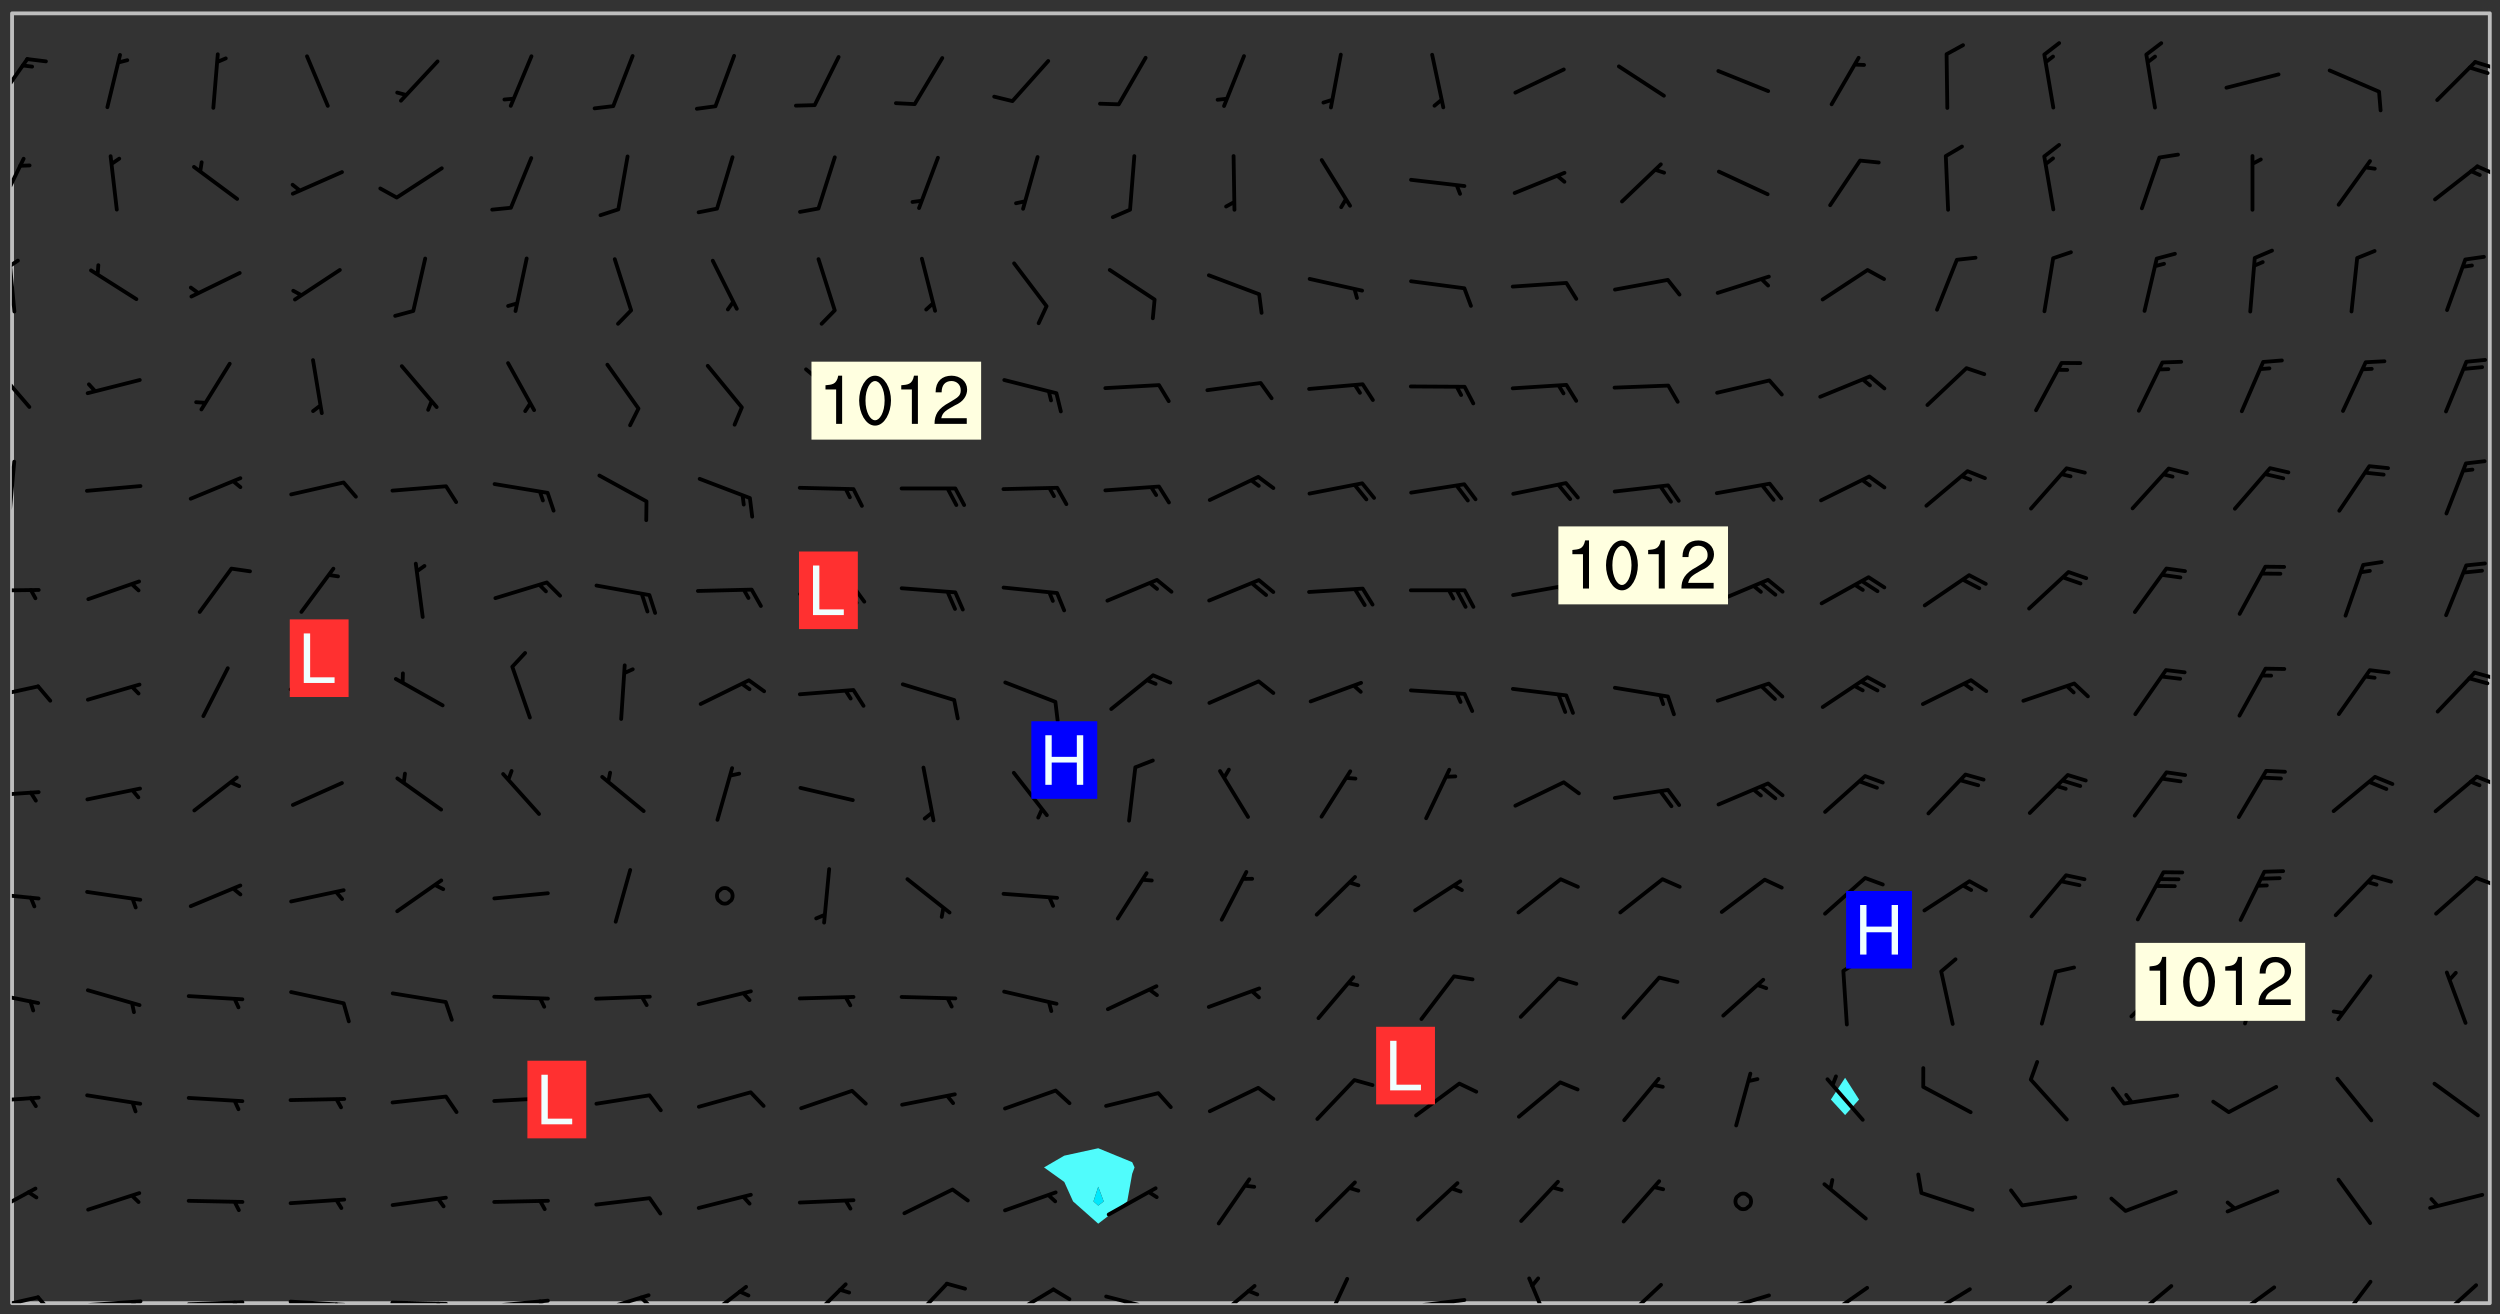 <svg xmlns="http://www.w3.org/2000/svg" role="img" xmlns:xlink="http://www.w3.org/1999/xlink" viewBox="142.45 309.95 326.84 171.84"><rect x="142.45" y="309.95" width="326.84" height="171.84" fill="#333333" stroke="none"/><defs><clipPath id="clip2"><path d="M 144 311.672 L 145 311.672 L 145 480.328 L 144 480.328 Z M 144 311.672"/></clipPath><clipPath id="clip3"><path d="M 144 311.672 L 468 311.672 L 468 480.328 L 144 480.328 Z M 144 311.672"/></clipPath><clipPath id="clip4"><path d="M 467 311.672 L 468 311.672 L 468 480.328 L 467 480.328 Z M 467 311.672"/></clipPath><clipPath id="clip5"><path d="M 144 479 L 148 479 L 148 480.328 L 144 480.328 Z M 144 479"/></clipPath><clipPath id="clip6"><path d="M 147 479 L 150 479 L 150 480.328 L 147 480.328 Z M 147 479"/></clipPath><clipPath id="clip7"><path d="M 153 479 L 162 479 L 162 480.328 L 153 480.328 Z M 153 479"/></clipPath><clipPath id="clip8"><path d="M 159 479 L 161 479 L 161 480.328 L 159 480.328 Z M 159 479"/></clipPath><clipPath id="clip9"><path d="M 166 479 L 175 479 L 175 480.328 L 166 480.328 Z M 166 479"/></clipPath><clipPath id="clip10"><path d="M 172 479 L 174 479 L 174 480.328 L 172 480.328 Z M 172 479"/></clipPath><clipPath id="clip11"><path d="M 180 479 L 188 479 L 188 480.328 L 180 480.328 Z M 180 479"/></clipPath><clipPath id="clip12"><path d="M 186 480 L 188 480 L 188 480.328 L 186 480.328 Z M 186 480"/></clipPath><clipPath id="clip13"><path d="M 193 479 L 202 479 L 202 480.328 L 193 480.328 Z M 193 479"/></clipPath><clipPath id="clip14"><path d="M 199 480 L 201 480 L 201 480.328 L 199 480.328 Z M 199 480"/></clipPath><clipPath id="clip15"><path d="M 206 479 L 215 479 L 215 480.328 L 206 480.328 Z M 206 479"/></clipPath><clipPath id="clip16"><path d="M 212 479 L 214 479 L 214 480.328 L 212 480.328 Z M 212 479"/></clipPath><clipPath id="clip17"><path d="M 220 479 L 228 479 L 228 480.328 L 220 480.328 Z M 220 479"/></clipPath><clipPath id="clip18"><path d="M 226 479 L 228 479 L 228 480.328 L 226 480.328 Z M 226 479"/></clipPath><clipPath id="clip19"><path d="M 234 477 L 241 477 L 241 480.328 L 234 480.328 Z M 234 477"/></clipPath><clipPath id="clip20"><path d="M 247 477 L 254 477 L 254 480.328 L 247 480.328 Z M 247 477"/></clipPath><clipPath id="clip21"><path d="M 261 477 L 267 477 L 267 480.328 L 261 480.328 Z M 261 477"/></clipPath><clipPath id="clip22"><path d="M 273 478 L 281 478 L 281 480.328 L 273 480.328 Z M 273 478"/></clipPath><clipPath id="clip23"><path d="M 279 478 L 283 478 L 283 480.328 L 279 480.328 Z M 279 478"/></clipPath><clipPath id="clip24"><path d="M 286 479 L 295 479 L 295 480.328 L 286 480.328 Z M 286 479"/></clipPath><clipPath id="clip25"><path d="M 300 477 L 307 477 L 307 480.328 L 300 480.328 Z M 300 477"/></clipPath><clipPath id="clip26"><path d="M 315 476 L 319 476 L 319 480.328 L 315 480.328 Z M 315 476"/></clipPath><clipPath id="clip27"><path d="M 326 479 L 335 479 L 335 480.328 L 326 480.328 Z M 326 479"/></clipPath><clipPath id="clip28"><path d="M 342 476 L 346 476 L 346 480.328 L 342 480.328 Z M 342 476"/></clipPath><clipPath id="clip29"><path d="M 354 477 L 360 477 L 360 480.328 L 354 480.328 Z M 354 477"/></clipPath><clipPath id="clip30"><path d="M 366 479 L 374 479 L 374 480.328 L 366 480.328 Z M 366 479"/></clipPath><clipPath id="clip31"><path d="M 380 478 L 387 478 L 387 480.328 L 380 480.328 Z M 380 478"/></clipPath><clipPath id="clip32"><path d="M 380 480 L 382 480 L 382 480.328 L 380 480.328 Z M 380 480"/></clipPath><clipPath id="clip33"><path d="M 393 478 L 401 478 L 401 480.328 L 393 480.328 Z M 393 478"/></clipPath><clipPath id="clip34"><path d="M 393 480 L 396 480 L 396 480.328 L 393 480.328 Z M 393 480"/></clipPath><clipPath id="clip35"><path d="M 407 477 L 414 477 L 414 480.328 L 407 480.328 Z M 407 477"/></clipPath><clipPath id="clip36"><path d="M 420 477 L 427 477 L 427 480.328 L 420 480.328 Z M 420 477"/></clipPath><clipPath id="clip37"><path d="M 433 478 L 441 478 L 441 480.328 L 433 480.328 Z M 433 478"/></clipPath><clipPath id="clip38"><path d="M 447 477 L 453 477 L 453 480.328 L 447 480.328 Z M 447 477"/></clipPath><clipPath id="clip39"><path d="M 460 477 L 467 477 L 467 480.328 L 460 480.328 Z M 460 477"/></clipPath><clipPath id="clip40"><path d="M 144 465 L 148 465 L 148 469 L 144 469 Z M 144 465"/></clipPath><clipPath id="clip41"><path d="M 144 453 L 148 453 L 148 455 L 144 455 Z M 144 453"/></clipPath><clipPath id="clip42"><path d="M 144 439 L 148 439 L 148 442 L 144 442 Z M 144 439"/></clipPath><clipPath id="clip43"><path d="M 144 426 L 148 426 L 148 428 L 144 428 Z M 144 426"/></clipPath><clipPath id="clip44"><path d="M 465 424 L 468 424 L 468 426 L 465 426 Z M 465 424"/></clipPath><clipPath id="clip45"><path d="M 144 413 L 148 413 L 148 415 L 144 415 Z M 144 413"/></clipPath><clipPath id="clip46"><path d="M 466 411 L 468 411 L 468 413 L 466 413 Z M 466 411"/></clipPath><clipPath id="clip47"><path d="M 144 399 L 148 399 L 148 402 L 144 402 Z M 144 399"/></clipPath><clipPath id="clip48"><path d="M 465 397 L 468 397 L 468 399 L 465 399 Z M 465 397"/></clipPath><clipPath id="clip49"><path d="M 144 386 L 148 386 L 148 388 L 144 388 Z M 144 386"/></clipPath><clipPath id="clip50"><path d="M 144 370 L 145 370 L 145 378 L 144 378 Z M 144 370"/></clipPath><clipPath id="clip51"><path d="M 144 357 L 147 357 L 147 364 L 144 364 Z M 144 357"/></clipPath><clipPath id="clip52"><path d="M 144 343 L 145 343 L 145 351 L 144 351 Z M 144 343"/></clipPath><clipPath id="clip53"><path d="M 144 343 L 146 343 L 146 345 L 144 345 Z M 144 343"/></clipPath><clipPath id="clip54"><path d="M 144 330 L 146 330 L 146 338 L 144 338 Z M 144 330"/></clipPath><clipPath id="clip55"><path d="M 466 331 L 468 331 L 468 333 L 466 333 Z M 466 331"/></clipPath><clipPath id="clip56"><path d="M 144 317 L 147 317 L 147 324 L 144 324 Z M 144 317"/></clipPath><clipPath id="clip57"><path d="M 465 317 L 468 317 L 468 320 L 465 320 Z M 465 317"/></clipPath><g id="surface396" clip-path="url(#clip1)"><path fill="#fff" fill-opacity="0" fill-rule="evenodd" d="M 0 0 L 1000 0 L 1000 1000 L 0 1000 Z M 0 0"/><path fill="#d3d3d3" fill-opacity="0" fill-rule="evenodd" d="M162.152 355.867L161.918 356.16 161.977 356.395 162.094 356.566 162.27 356.801 162.562 357.148 162.676 357.207 162.793 357.035 162.852 356.801 163.027 356.625 163.492 356.449 164.191 356.449 164.426 356.742 164.715 357.559 164.773 357.734 164.949 357.965 165.301 358.199 166 358.898 166.172 359.074 166.406 359.422 166.641 359.832 166.93 360.414 167.34 360.879 167.57 361.113 167.805 361.289 167.922 361.52 168.098 361.812 168.27 362.977 168.27 363.211 168.328 363.5 168.387 363.617 168.504 363.734 168.852 364.145 168.969 364.316 169.145 364.492 169.32 364.727 169.438 364.898 169.609 365.25 169.668 365.484 169.902 365.891 170.137 365.832 169.961 366.008 169.902 366.938 169.32 366.938 169.086 366.824 168.738 366.938 168.621 367.055 168.562 367.348 168.504 367.523 168.387 367.695 167.922 367.988 167.863 368.223 167.805 368.336 167.805 368.98 167.863 369.152 167.863 369.562 167.922 369.621 167.922 370.027 167.98 370.434 168.098 370.609 168.156 370.668 168.387 371.309 168.328 371.602 168.328 372.301 168.27 372.883 168.27 373.117 168.211 373.348 168.156 373.699 168.156 375.621 168.211 375.738 168.637 375.738 168.27 375.855 168.246 376.207 169.137 377.375 170.879 377.914 172.219 378.273 172.219 378.812 172.309 379.621 172.844 380.336 174.363 380.605 175.254 380.52 175.344 381.684 175.879 381.863 177.039 381.684 179.094 380.699 180.254 380.336 182.133 380.16 183.828 379.98 183.648 380.699 182.133 380.785 180.883 380.875 180.078 381.145 179.004 381.953 179.273 382.672 179.809 383.57 179.629 384.195 179.363 385.004 179.629 386.082 180.254 386.98 181.059 387.16 182.309 386.98 182.043 387.703 182.141 388.207 182.195 388.5 182.195 388.672 182.254 388.965 182.254 389.371 182.43 389.488 182.781 389.605 183.188 389.605 183.48 389.43 183.594 389.312 183.652 389.195 183.77 388.965 183.828 388.789 184.18 388.324 184.41 388.148 184.586 388.09 184.762 388.148 184.82 388.324 184.938 389.312 184.992 389.781 185.051 389.953 185.168 390.188 185.344 390.246 186.16 390.305 186.449 390.305 186.566 390.539 186.625 390.945 186.684 391.297 186.684 392.402 186.801 392.695 186.918 393.043 187.207 393.742 187.383 394.094 187.965 394.848 188.316 395.023 188.488 395.082 188.957 395.316 189.598 395.781 189.945 396.016 190.238 396.191 190.531 396.246 190.762 396.309 191.578 396.656 191.871 396.832 191.984 397.004 192.336 397.355 192.453 397.531 192.977 398.172 192.977 398.461 193.035 398.812 193.035 399.16 193.094 399.512 193.152 399.801 193.27 399.859 193.441 399.918 193.617 399.918 194.199 400.152 194.375 400.27 194.551 400.559 194.727 400.793 194.84 401.027 195.133 401.258 195.25 401.375 195.25 401.785 195.309 401.84 195.598 402.074 195.832 402.191 195.891 402.309 196.008 402.48 196.066 402.598 196.297 402.832 196.355 403.008 196.59 403.066 196.707 403.125 196.59 403.238 196.531 403.355 196.531 403.473 196.414 403.766 196.297 404.055 196.297 404.637 196.473 404.754 196.59 404.812 196.648 404.93 196.766 405.047 196.879 405.105 197.055 405.453 197.113 405.805 197.172 406.211 197.172 406.387 197.113 406.562 196.996 407.262 196.996 407.434 197.113 407.609 197.406 407.902 197.812 407.902 197.988 408.02 198.105 408.191 198.223 408.484 198.223 408.719 197.695 408.719 197.465 408.484 197.23 408.484 197.055 408.543 196.996 409.242 197.055 409.59 197.172 409.766 197.348 410.176 197.465 410.406 197.754 410.875 197.93 410.93 198.453 410.93 198.688 410.988 199.445 411.629 199.504 411.922 199.504 412.156 199.562 412.215 199.793 412.562 199.793 412.914 199.676 413.086 199.676 413.379 199.969 413.668 200.262 413.844 200.434 413.902 200.727 414.078 201.02 414.195 201.602 414.602 201.891 414.836 202.184 415.012 202.402 415.172 202.418 415.184 202.648 415.359 203.289 415.883 203.465 416.117 203.582 416.293 203.758 416.469 203.871 416.641 203.871 417.281 203.988 417.457 204.457 417.574 205.039 417.691 205.273 417.75 205.504 417.863 205.797 417.98 205.91 418.039 206.496 418.391 206.785 418.562 206.961 418.625 207.137 418.68 207.312 418.738 208.012 419.09 208.301 419.266 208.535 419.32 208.824 419.496 209.059 419.613 209.699 420.02 209.992 420.137 210.164 420.195 210.398 420.254 210.809 420.312 211.039 420.371 211.273 420.488 211.332 420.66 210.922 420.836 211.391 420.895 211.449 421.188 211.562 421.422 211.738 421.477 211.973 421.535 212.148 421.594 212.555 421.711 213.195 421.945 213.312 422.117 213.371 422.352 213.371 422.527 213.312 422.645 213.254 423.051 213.488 423.285 213.605 423.344 213.953 423.461 214.594 423.691 214.77 423.809 215.059 423.926 215.234 424.102 215.469 424.566 216.051 425.672 216.227 425.848 216.574 426.023 216.75 426.141 217.102 426.258 218.148 426.781 218.383 426.84 218.848 426.953 219.141 427.012 219.605 427.188 220.363 427.77 220.598 428.004 220.945 428.469 221.121 428.645 221.41 428.879 222.227 429.578 222.52 429.754 222.809 430.043 223.102 430.219 223.395 430.508 224.09 431.148 224.266 431.324 224.559 431.559 224.848 431.793 225.316 432.082 225.957 432.664 226.305 432.898 226.539 433.191 226.887 433.539 227.238 434.004 228.172 434.996 228.52 435.402 228.637 435.578 228.871 435.637 228.984 435.754 229.629 435.93 229.859 436.043 230.094 436.102 230.387 436.277 230.617 436.395 231.551 437.094 231.957 437.5 232.191 437.676 232.598 437.852 232.832 437.969 233.648 438.316 233.996 438.551 234.23 438.668 234.523 438.957 234.754 439.074 235.512 439.426 235.863 439.598 236.094 439.656 236.387 439.773 236.621 439.832 237.492 440.008 238.309 440.008 238.777 440.238 238.949 440.297 239.824 440.996 240.289 441.113 240.582 441.172 240.758 441.23 240.988 441.289 241.457 441.348 241.805 441.406 242.156 441.465 242.562 441.523 242.855 441.523 243.027 441.582 243.027 441.812 243.203 441.988 243.496 441.988 243.844 442.047 244.195 442.105 244.895 442.223 245.535 442.223 246 441.988 246.293 441.812 246.465 441.695 246.875 441.523 247.164 441.348 248.098 440.883 248.566 440.59 249.09 440.297 249.555 440.125 250.02 439.949 251.07 439.484 251.359 439.367 251.77 439.25 252.059 439.133 252.586 438.957 254.102 438.258 254.684 437.91 254.973 437.852 255.266 437.793 255.613 437.676 256.488 437.445 256.84 437.328 256.953 437.328 257.188 437.27 258.062 437.035 258.297 436.977 259.109 436.977 259.461 436.918 260.277 436.801 260.449 436.742 260.801 436.688 261.094 436.629 261.324 436.57 262.141 436.395 262.316 436.336 262.664 436.336 262.898 436.277 263.363 436.16 264.121 435.988 264.355 435.93 264.703 435.93 265.113 435.812 265.402 435.754 266.688 435.695 266.977 435.695 267.387 435.637 267.617 435.578 267.793 435.578 268.668 435.461 269.074 435.461 269.484 435.344 269.832 435.344 270.184 435.23 271.055 435.172 272.805 435.172 273.852 435.461 274.262 435.578 274.551 435.695 274.902 435.812 275.191 435.93 276.242 436.102 276.531 436.16 276.824 436.16 277.117 436.219 277.289 436.277 277.699 436.336 277.871 436.395 277.988 436.453 278.105 436.453 278.223 436.512 278.574 436.57 278.688 436.57 279.098 436.637 281.02 437.031 282.945 437.426 284.465 437.875 286.16 438.594 288.305 439.398 289.91 438.68 291.34 437.875 292.5 436.797 293.75 436.348 296.785 435.629 298.66 435.27 300.805 433.922 303.039 432.668 305.539 431.41 307.234 430.961 309.02 430.781 310.18 430.512 310.805 431.051 312.145 430.781 312.859 429.793 313.844 428.449 314.289 428.27 315.094 427.91 316.969 427.371 318.754 426.922 320.004 426.652 321.164 426.562 322.863 426.473 324.824 426.203 326.074 426.113 326.613 426.113 327.238 426.023 328.129 426.023 330.273 425.844 332.684 425.664 335.273 425.574 336.969 425.754 338.578 425.844 340.008 426.203 341.168 426.922 343.043 427.91 344.203 429.438 344.469 430.152 345.098 430.242 345.453 431.141 345.988 431.68 346.523 433.207 347.598 433.566 348.133 433.566 347.328 434.102 347.418 435.809 348.133 438.504 349.023 439.309 349.918 440.297 350.633 441.555 352.418 442.094 353.938 441.914 354.293 443.258 355.902 442.453 356.883 441.914 357.152 442.184 357.469 441.969 357.688 441.824 358.488 442.273 358.938 441.914 359.293 441.914 359.828 441.645 360.367 440.926 360.902 440.656 361.527 439.668 362.688 440.117 363.527 440.488 364.922 441.105 366.617 440.926 368.223 440.926 370.008 441.016 370.188 439.309 370.723 437.965 371.527 438.234 372.02 439.082 372.422 439.488 372.332 440.027 372.332 440.387 373.047 440.836 373.758 440.566 375.188 440.566 375.547 441.555 375.992 442.812 376.707 444.156 377.957 444.785 379.652 445.414 380.367 445.234 380.547 444.695 381.527 444.605 381.977 444.965 382.062 446.223 381.797 446.852 381.262 447.031 381.262 447.57 381.977 448.555 382.242 449.094 383.227 450.082 384.027 451.16 383.762 451.52 383.672 452.418 383.047 454.75 382.691 456.816 382.602 458.609 382.422 459.328 382.332 459.867 382.332 461.305 381.352 463.188 380.992 464.895 380.457 465.793 379.652 466.961 379.387 467.5 381.441 468.754 381.527 469.113 381.172 469.652 381.082 469.473 381.082 470.281 381.172 471.719 380.727 472.434 379.652 472.527 379.387 473.242 379.922 474.141 380.727 474.859 381.887 475.668 383.227 475.938 383.672 476.297 383.316 476.746 381.527 476.656 380.277 476.207 379.562 475.488 378.938 475.398 378.762 478.988 378.574 480.297 467.934 480.297 467.934 311.703 412.664 311.703 412.664 360.785 413.426 360.91 416.715 361.453 418.738 364.289 418.738 367.043 421.09 367.375 423.438 367.707 427.488 367.707 426.109 371.867 424.086 372.574 422.062 373.277 421.52 373.621 418.926 375.238 418.738 375.355 416.715 373.277 415.984 370.535 413.312 368.457 411.938 364.957 411.871 364.875 409.914 362.203 412.664 360.785 412.664 311.703 294.422 311.703 294.422 403.117 294.539 403.148 294.672 403.16 294.746 403.234 294.852 403.281 294.941 403.34 295.027 403.398 295.117 403.457 295.414 403.754 295.473 403.844 295.504 403.961 295.531 404.078 295.547 404.215 295.516 404.332 295.457 404.422 295.398 404.508 295.355 404.613 295.309 404.715 295.281 404.836 295.281 404.98 295.457 405.25 295.605 405.398 295.68 405.484 295.754 405.559 295.797 405.664 295.859 405.754 295.918 405.84 295.961 405.945 296.02 406.035 296.066 406.137 296.109 406.242 296.168 406.328 296.285 406.508 296.359 406.582 296.422 406.668 296.48 406.758 296.523 406.863 296.582 406.953 296.641 407.039 296.703 407.129 296.762 407.219 296.805 407.32 296.922 407.5 296.996 407.574 297.055 407.66 297.129 407.734 297.219 407.793 297.324 407.84 297.473 407.84 297.605 407.824 297.738 407.84 297.84 407.793 297.914 407.719 297.961 407.617 297.945 407.484 297.945 407.336 297.898 407.23 297.871 407.113 297.824 407.012 297.797 406.891 297.754 406.789 297.691 406.699 297.648 406.598 297.605 406.492 297.574 406.375 297.559 406.242 297.547 406.105 297.633 406.047 297.691 405.961 297.812 405.93 297.855 406.035 297.871 406.168 297.871 406.285 297.93 406.387 297.988 406.477 298.078 406.535 298.227 406.684 298.285 406.773 298.328 406.879 298.316 406.98 298.402 407.039 298.508 407.086 298.594 407.145 298.684 407.203 298.758 407.277 298.641 407.305 298.535 407.352 298.449 407.41 298.375 407.484 298.316 407.574 298.254 407.66 298.227 407.781 298.18 407.883 298.137 407.988 298.105 408.105 298.094 408.238 298.078 408.371 298.078 408.52 298.105 408.637 298.152 408.742 298.195 408.844 298.254 408.934 298.328 409.008 298.418 409.066 298.492 409.141 298.582 409.199 298.641 409.289 298.684 409.395 298.73 409.496 298.848 409.527 298.98 409.543 299.129 409.543 299.246 409.512 299.352 409.555 299.395 409.66 299.441 409.762 299.469 409.883 299.5 410 299.527 410.117 299.559 410.238 299.586 410.355 299.691 410.398 299.793 410.445 299.926 410.43 300.074 410.578 300.137 410.664 300.211 410.738 300.281 410.812 300.371 410.875 300.477 410.918 300.578 410.961 300.695 410.992 300.832 411.008 300.949 410.977 301.023 410.902 301.051 410.785 301.039 410.652 301.008 410.531 300.98 410.414 301.023 410.309 301.141 410.309 301.23 410.371 301.348 410.398 301.496 410.398 301.629 410.414 301.777 410.414 301.91 410.43 302.043 410.414 302.191 410.414 302.324 410.398 302.457 410.387 302.594 410.398 302.711 410.371 302.844 410.355 303.035 410.297 302.977 410.473 302.961 410.605 302.934 410.727 302.918 410.859 302.859 410.945 302.727 410.961 302.621 411.008 302.516 411.051 302.398 411.082 302.281 411.109 302.016 411.141 301.867 411.141 301.734 411.156 301.66 411.23 301.719 411.316 301.867 411.465 301.984 411.645 302.059 411.715 302.148 411.777 302.238 411.836 302.324 411.895 302.414 411.953 302.516 411.996 302.621 412.059 302.727 412.102 302.812 412.16 302.918 412.207 303.02 412.25 303.199 412.367 303.258 412.457 303.215 412.559 303.168 412.664 303.184 412.797 303.406 413.02 303.465 413.109 303.508 413.211 303.539 413.332 303.582 413.434 303.598 413.566 303.629 413.684 303.641 413.82 303.672 413.938 303.82 414.086 303.922 414.129 304.027 414.172 304.145 414.203 304.277 414.219 304.414 414.234 304.531 414.234 304.648 414.203 304.738 414.145 304.781 414.039 304.828 413.938 304.871 413.832 304.902 413.715 304.914 413.582 304.914 413.434 304.902 413.301 304.887 413.168 304.855 413.051 304.812 412.945 304.766 412.84 304.723 412.738 304.68 412.633 304.664 412.5 304.68 412.367 304.707 412.25 304.738 412.133 304.766 412.012 304.812 411.91 304.902 411.852 304.988 411.789 305.062 411.715 305.152 411.656 305.375 411.434 305.434 411.348 305.508 411.273 305.625 411.094 305.684 411.008 305.684 410.859 305.609 410.785 305.508 410.738 305.402 410.695 305.301 410.652 305.242 410.562 305.195 410.457 305.168 410.34 305.258 410.281 305.375 410.25 305.477 410.207 305.656 410.09 305.805 409.941 305.816 409.809 305.805 409.703 305.715 409.645 305.582 409.66 305.434 409.66 305.301 409.676 305.168 409.66 305.047 409.629 304.961 409.57 304.887 409.496 304.828 409.406 304.766 409.32 304.648 409.141 304.59 409.055 304.621 408.934 304.707 408.875 304.828 408.844 304.887 408.758 304.887 408.637 304.855 408.52 304.797 408.43 304.738 408.344 304.691 408.238 304.664 408.121 304.648 407.988 304.707 407.898 304.781 407.824 304.871 407.766 304.988 407.586 305.062 407.512 305.121 407.426 305.27 407.277 305.391 407.246 305.523 407.23 305.656 407.246 305.73 407.32 305.773 407.426 305.789 407.559 305.758 407.676 305.641 407.707 305.508 407.719 305.359 407.867 305.316 407.973 305.27 408.074 305.242 408.195 305.211 408.312 305.211 408.461 305.242 408.578 305.285 408.684 305.344 408.773 305.418 408.844 305.492 408.918 305.609 408.949 305.73 408.977 305.848 408.949 305.98 408.934 306.098 408.934 306.188 408.992 306.262 409.066 306.309 409.172 306.367 409.258 306.469 409.305 306.602 409.32 306.707 409.363 306.793 409.422 306.781 409.527 306.707 409.602 306.527 409.719 306.469 409.809 306.379 409.867 306.309 409.941 306.234 410.016 306.172 410.105 306.145 410.223 306.129 410.355 306.145 410.488 306.129 410.621 306.129 410.77 306.145 410.902 306.172 411.02 306.203 411.141 306.277 411.215 306.367 411.273 306.453 411.332 306.543 411.391 306.66 411.422 306.66 411.508 306.559 411.555 306.469 411.613 306.203 411.645 306.086 411.672 305.938 411.672 305.832 411.715 305.73 411.762 305.672 411.852 305.609 412.086 305.598 412.219 305.566 412.34 305.551 412.473 305.551 412.766 305.539 412.898 305.551 413.035 305.566 413.168 305.699 413.184 305.832 413.195 305.953 413.227 306.039 413.285 306.113 413.359 306.16 413.465 306.203 413.566 306.219 413.699 306.219 414.145 306.203 414.277 306.203 414.723 306.234 414.988 306.262 415.105 306.277 415.238 306.309 415.355 306.395 415.566 306.426 415.832 306.426 415.98 306.395 416.098 306.367 416.215 306.336 416.336 306.309 416.453 306.277 416.57 306.246 416.691 306.234 416.824 306.219 416.957 306.309 417.016 306.426 416.984 306.527 417 306.574 417.105 306.543 417.371 306.543 417.812 306.5 417.918 306.453 418.023 306.41 418.125 306.367 418.23 306.309 418.316 306.277 418.438 306.234 418.555 306.203 418.672 306.188 418.805 306.203 418.938 306.262 419.027 306.367 419.074 306.453 419.133 306.512 419.219 306.5 419.355 306.469 419.473 306.426 419.574 306.426 420.02 306.41 420.152 306.41 420.301 306.379 420.418 306.336 420.523 306.309 420.641 306.262 420.746 306.219 420.848 306.188 420.969 306.16 421.086 306.129 421.219 306.098 421.336 306.07 421.453 306.027 421.559 305.996 421.676 305.965 421.797 305.953 421.93 305.938 422.062 305.938 422.359 305.965 422.477 305.965 422.625 306.012 423.023 306.039 423.141 306.098 423.23 306.219 423.262 306.367 423.262 306.5 423.246 306.559 423.336 306.559 423.453 306.5 423.543 306.41 423.602 306.309 423.645 306.203 423.691 306.113 423.75 306.027 423.809 305.891 423.824 305.773 423.793 305.641 423.777 305.539 423.824 305.477 423.91 305.465 424.047 305.449 424.18 305.418 424.297 305.391 424.414 305.375 424.547 305.344 424.668 305.344 424.965 305.359 425.098 305.391 425.215 305.391 425.363 305.402 425.496 305.402 425.645 305.375 425.762 305.328 425.863 305.301 425.984 305.27 426.102 305.211 426.191 305.137 426.266 305.035 426.309 304.93 426.355 304.812 426.383 304.691 426.414 304.59 426.367 304.648 426.281 304.754 426.234 304.781 426.117 304.812 426 304.84 425.879 304.871 425.762 304.871 425.613 304.887 425.48 304.855 425.363 304.812 425.258 304.707 425.273 304.633 425.348 304.531 425.391 304.441 425.453 304.367 425.527 304.324 425.629 304.309 425.762 304.277 425.879 304.25 426 304.219 426.117 304.191 426.234 304.16 426.355 304.133 426.473 304.102 426.59 304.059 426.695 303.969 426.754 303.879 426.754 303.762 426.723 303.73 426.637 303.746 426.5 303.715 426.383 303.715 426.234 303.703 426.102 303.703 425.953 303.641 425.719 303.613 425.598 303.57 425.496 303.523 425.391 303.465 425.305 303.406 425.215 303.363 425.109 303.301 425.023 303.152 424.875 303.082 424.801 302.977 424.754 302.871 424.711 302.77 424.668 302.473 424.371 302.383 424.297 302.297 424.238 302.191 424.195 302.102 424.133 302.016 424.074 301.91 424.031 301.82 423.973 301.734 423.91 301.66 423.84 301.555 423.793 301.469 423.734 301.363 423.691 301.273 423.629 301.172 423.586 301.066 423.543 300.98 423.484 300.875 423.438 300.77 423.395 300.668 423.348 300.578 423.289 300.477 423.246 300.371 423.203 300.281 423.141 300.164 423.113 300.031 423.098 299.898 423.113 299.75 423.113 299.617 423.129 299.5 423.098 299.41 423.039 299.336 422.965 299.246 422.906 299.145 422.859 298.996 422.859 298.875 422.832 298.773 422.789 298.699 422.715 298.582 422.535 298.492 422.477 298.391 422.434 298.301 422.371 298.195 422.328 298.105 422.27 298.02 422.211 297.914 422.164 297.855 422.078 297.797 421.988 297.754 421.883 297.707 421.781 297.633 421.707 297.547 421.648 297.473 421.574 297.383 421.516 297.16 421.293 297.117 421.188 297.086 420.922 297.191 420.879 297.336 420.879 297.441 420.922 297.516 420.996 297.605 421.055 297.691 421.113 297.797 421.16 297.887 421.219 298.035 421.367 298.105 421.441 298.254 421.59 298.316 421.676 298.391 421.75 298.477 421.809 298.551 421.883 298.641 421.945 298.73 422.004 298.816 422.062 299.086 422.238 299.188 422.285 299.293 422.328 299.395 422.371 299.441 422.297 299.5 422.211 299.574 422.137 299.645 422.062 299.75 422.105 299.824 422.18 299.883 422.27 299.926 422.371 299.973 422.477 300.016 422.582 300.137 422.609 300.254 422.582 300.328 422.492 300.371 422.387 300.43 422.297 300.504 422.223 300.609 422.18 300.727 422.152 300.859 422.164 300.949 422.223 301.098 422.371 301.156 422.461 301.199 422.566 301.246 422.668 301.289 422.773 301.332 422.875 301.438 422.922 301.543 422.965 301.676 422.98 301.762 422.922 301.82 422.832 301.895 422.758 302 422.715 302.117 422.742 302.223 422.789 302.324 422.832 302.43 422.875 302.531 422.922 302.711 423.039 302.711 423.156 302.695 423.289 302.711 423.422 302.727 423.559 302.785 423.645 302.887 423.691 303.008 423.719 303.125 423.75 303.273 423.75 303.391 423.719 303.449 423.629 303.629 423.512 303.688 423.422 303.762 423.348 303.82 423.262 303.938 423.082 304.117 422.965 304.234 422.996 304.324 423.055 304.367 423.129 304.352 423.262 304.352 423.379 304.441 423.438 304.59 423.438 304.723 423.422 304.855 423.41 305.121 423.379 305.227 423.336 305.344 423.305 305.465 423.277 305.539 423.203 305.609 423.129 305.672 423.039 305.656 422.934 305.609 422.832 305.508 422.789 305.402 422.773 305.285 422.801 305.02 422.832 304.871 422.832 304.797 422.758 304.707 422.699 304.59 422.668 304.473 422.641 304.34 422.625 304.191 422.625 304.059 422.641 303.762 422.641 303.656 422.594 303.508 422.445 303.465 422.344 303.406 422.254 303.629 422.031 303.715 421.973 303.82 421.93 303.938 421.898 304.07 421.883 304.203 421.898 304.34 421.914 304.441 421.957 304.574 421.945 304.664 421.883 304.766 421.84 304.828 421.75 304.781 421.648 304.691 421.59 304.574 421.559 304.473 421.516 304.414 421.426 304.352 421.336 304.352 421.219 304.367 421.086 304.473 421.039 304.547 420.969 304.547 420.848 304.457 420.789 304.426 420.672 304.516 420.613 304.59 420.539 304.633 420.434 304.691 420.344 304.738 420.242 304.754 420.109 304.754 419.961 304.707 419.855 304.664 419.754 304.574 419.695 304.441 419.68 304.34 419.637 304.203 419.621 304.086 419.59 303.641 419.59 303.508 419.574 303.375 419.562 303.242 419.547 303.125 419.516 302.977 419.516 302.844 419.5 302.711 419.488 302.445 419.457 302.324 419.414 302.238 419.355 302.164 419.281 302.164 419.133 302.176 419 302.281 418.953 302.383 418.91 302.516 418.895 302.668 418.895 302.801 418.879 303.094 418.879 303.215 418.91 303.316 418.953 303.406 419.012 303.641 419.074 303.762 419.027 303.852 418.969 303.953 418.926 304.086 418.91 304.191 418.953 304.293 419 304.426 419.012 304.547 418.984 304.691 418.984 304.812 418.953 304.93 418.926 305.035 418.879 305.109 418.805 305.195 418.746 305.344 418.598 305.402 418.512 305.449 418.406 305.477 418.289 305.492 418.184 305.391 418.141 305.301 418.082 305.184 418.051 305.078 418.008 304.988 417.945 304.914 417.859 304.84 417.785 304.738 417.742 304.633 417.695 304.531 417.652 304.473 417.562 304.426 417.461 304.34 417.25 304.277 417.164 304.219 417.074 304.145 417 304.059 416.941 303.789 416.941 303.672 416.973 303.582 417.031 303.48 417.074 303.348 417.09 303.242 417.074 303.215 416.957 303.152 416.867 303.035 416.836 302.934 416.793 302.785 416.645 302.754 416.527 302.738 416.422 302.812 416.348 302.992 416.23 303.109 416.203 303.227 416.172 303.363 416.188 303.465 416.23 303.57 416.273 303.672 416.32 303.777 416.363 303.895 416.395 304.027 416.41 304.145 416.438 304.277 416.453 304.383 416.438 304.473 416.379 304.398 416.305 304.293 416.262 304.219 416.188 304.145 416.098 303.996 415.949 303.91 415.891 303.82 415.832 303.746 415.758 303.656 415.699 303.555 415.652 303.434 415.625 303.332 415.578 303.227 415.535 303.109 415.504 303.008 415.461 302.887 415.43 302.738 415.43 302.621 415.461 302.516 415.504 302.43 415.566 302.25 415.684 302.164 415.742 302.074 415.801 301.969 415.848 301.883 415.906 301.777 415.949 301.676 415.992 301.57 416.039 301.496 416.113 301.438 416.203 301.379 416.289 301.332 416.395 301.273 416.48 301.199 416.555 301.066 416.543 300.949 416.512 300.832 416.512 300.758 416.586 300.668 416.645 300.594 416.719 300.504 416.777 300.418 416.836 300.312 416.883 300.211 416.926 300.074 416.941 299.973 416.898 299.824 416.75 299.719 416.703 299.633 416.703 299.527 416.75 299.426 416.793 299.305 416.824 299.188 416.793 299.113 416.719 299.113 416.602 299.145 416.48 299.219 416.41 299.277 416.32 299.352 416.246 299.469 416.215 299.574 416.172 299.867 416.172 300 416.156 300.137 416.141 300.238 416.098 300.328 416.039 300.43 415.992 300.52 415.934 300.652 415.922 300.742 415.98 300.875 415.992 300.965 415.934 301.051 415.875 301.156 415.832 301.246 415.773 301.332 415.711 301.422 415.652 301.57 415.504 301.629 415.418 301.688 415.328 301.793 415.285 301.926 415.27 302.043 415.297 302.164 415.328 302.223 415.27 302.281 415.18 302.312 414.914 302.34 414.797 302.445 414.809 302.578 414.824 302.68 414.781 302.77 414.723 302.828 414.633 302.902 414.559 302.961 414.469 303.008 414.367 303.02 414.234 303.008 414.102 302.961 413.996 302.812 413.848 302.754 413.758 302.695 413.672 302.652 413.566 302.652 413.121 302.668 412.988 302.668 412.84 302.68 412.707 302.621 412.648 302.531 412.707 302.43 412.664 302.25 412.547 302.164 412.488 302.102 412.398 302.043 412.309 301.969 412.234 301.883 412.176 301.762 412.207 301.66 412.219 301.555 412.266 301.469 412.324 301.363 412.367 301.215 412.516 301.125 412.574 301.039 412.633 300.949 412.695 300.844 412.738 300.711 412.754 300.711 412.633 300.816 412.59 300.934 412.559 301.008 412.488 301.051 412.383 301.051 412.234 301.023 412.117 300.875 411.969 300.742 411.953 300.594 411.953 300.477 411.984 300.371 412.027 300.27 412.07 300.18 412.133 300.062 412.16 299.988 412.086 300 411.953 299.957 411.852 299.914 411.746 299.824 411.688 299.707 411.715 299.586 411.746 299.469 411.777 299.367 411.82 299.246 411.852 299.145 411.895 299.039 411.938 298.949 411.996 298.848 412.012 298.848 411.895 298.863 411.762 298.805 411.672 298.73 411.715 298.582 411.863 298.523 411.953 298.449 412.027 298.402 412.133 298.359 412.234 298.285 412.309 298.227 412.398 298.152 412.473 298.094 412.559 298.02 412.633 297.93 412.695 297.855 412.766 297.781 412.84 297.68 412.855 297.547 412.871 297.441 412.828 297.441 412.707 297.59 412.559 297.633 412.457 297.691 412.367 297.738 412.266 297.781 412.16 297.84 412.07 297.871 411.953 297.914 411.852 297.945 411.73 297.973 411.613 298.02 411.508 298.062 411.406 298.105 411.301 298.18 411.23 298.27 411.168 298.359 411.109 298.461 411.066 298.758 411.066 299.023 411.035 299.129 410.992 299.055 410.918 298.938 410.887 298.832 410.844 298.742 410.785 298.641 410.738 298.551 410.68 298.449 410.637 298.344 410.594 298.254 410.531 298.168 410.473 298.062 410.43 297.961 410.387 297.84 410.355 297.723 410.324 297.621 410.281 297.5 410.25 297.398 410.207 297.309 410.148 297.266 410.043 297.25 409.91 297.352 409.867 297.484 409.852 297.621 409.867 297.754 409.852 297.855 409.809 297.914 409.719 297.93 409.613 297.84 409.555 297.766 409.48 297.664 409.438 297.574 409.379 297.426 409.23 297.383 409.125 297.367 408.992 297.367 408.699 297.309 408.609 297.219 408.551 297.145 408.477 297.102 408.371 297.07 408.254 297.012 408.164 296.938 408.09 296.82 408.062 296.746 407.988 296.656 407.93 296.566 407.867 296.48 407.809 296.406 407.734 296.348 407.648 296.301 407.543 296.215 407.484 296.066 407.336 295.871 407.277 295.738 407.293 295.637 407.336 295.562 407.41 295.516 407.512 295.473 407.617 295.414 407.707 295.355 407.793 295.059 408.09 294.969 408.148 294.883 408.148 294.82 408.062 294.777 407.957 294.809 407.84 294.867 407.75 294.895 407.633 294.883 407.5 294.793 407.438 294.688 407.484 294.57 407.512 294.453 407.543 294.184 407.719 294.082 407.766 293.965 407.793 293.859 407.84 293.77 407.898 293.668 407.941 293.609 407.855 293.562 407.75 293.578 407.617 293.625 407.512 293.695 407.438 293.77 407.367 293.828 407.277 293.828 407.129 293.785 407.023 293.547 407.023 293.445 407.07 293.414 407.188 293.387 407.305 293.355 407.426 293.281 407.469 293.148 407.484 293.074 407.438 293.031 407.336 292.988 407.23 292.941 407.129 292.898 407.023 292.777 407.055 292.676 407.098 292.543 407.113 292.426 407.145 292.32 407.188 292.23 407.246 292.129 407.293 292.008 407.32 291.875 407.336 291.773 407.293 291.715 407.203 291.668 407.098 291.625 406.996 291.582 406.891 291.582 406.773 291.641 406.684 291.727 406.625 291.906 406.508 292.008 406.461 292.113 406.418 292.219 406.359 292.32 406.316 292.41 406.254 292.512 406.211 292.617 406.152 292.719 406.105 292.809 406.047 292.914 406.004 293.016 405.961 293.105 405.898 293.207 405.855 293.344 405.84 293.461 405.871 293.562 405.914 293.684 405.945 293.785 405.988 293.891 406.035 293.992 406.078 294.098 406.121 294.199 406.168 294.305 406.211 294.406 406.254 294.512 406.301 294.598 406.359 294.703 406.402 294.82 406.434 294.926 406.477 295.027 406.523 295.117 406.582 295.223 406.625 295.324 406.668 295.43 406.715 295.547 406.742 295.648 406.789 295.77 406.816 295.918 406.816 296.004 406.758 296.02 406.656 296.078 406.566 296.051 406.449 295.977 406.375 295.859 406.195 295.785 406.121 295.695 406.047 295.516 405.93 295.43 405.871 295.324 405.828 295.223 405.781 294.953 405.605 294.895 405.516 294.82 405.441 294.762 405.352 294.719 405.25 294.688 405.133 294.672 404.996 294.672 404.434 294.66 404.301 294.645 404.168 294.613 404.051 294.598 403.918 294.586 403.785 294.555 403.664 294.332 403.441 294.273 403.355 294.258 403.25 294.289 403.133 294.422 403.117 294.422 311.703 172.992 311.703 172.992 313.156 172.934 313.391 172.582 314.441 172.41 314.965 172.293 315.312 172.117 315.723 172 315.895 171.766 316.188 171.535 316.246 171.184 316.246 171.066 316.305 170.836 316.711 170.836 317.004 170.953 317.18 171.184 317.41 171.301 317.645 171.941 318.402 172.234 318.867 172.41 319.102 172.641 319.453 172.875 319.801 173.516 320.617 173.691 321.082 173.863 321.492 173.98 322.188 174.156 322.656 174.273 324.055 174.332 324.52 174.332 325.395 174.449 326.441 174.449 331.223 174.391 331.688 174.039 332.969 173.863 333.492 173.75 333.902 173.398 334.832 172.934 336 172.699 336.582 172.582 336.758 172.41 337.105 172.234 337.512 171.883 338.328 171.824 338.621 171.711 338.914 171.594 339.203 171.535 339.379 171.418 340.254 171.359 340.66 171.301 340.777 171.242 340.953 171.184 341.125 170.953 341.652 170.836 341.824 170.836 342.059 170.719 342.293 170.66 342.465 170.484 343.051 170.484 343.34 170.426 343.516 170.426 343.809 170.367 343.922 170.309 344.449 170.309 344.621 170.254 344.855 170.254 347.477 170.078 348.293 169.961 348.469 169.785 348.703 169.668 348.875 169.555 349.109 168.969 350.043 168.738 350.332 168.445 350.797 168.27 351.031 167.98 351.383 167.629 352.082 167.516 352.312 167.34 352.723 167.164 352.953 166.758 353.48 165.941 354.18 165.648 354.352 165.359 354.586 165.184 354.703 165.008 354.879 164.484 355.285 163.957 355.461 163.785 355.637 163.551 355.691 162.91 355.867 162.152 355.867M174.363 386.891L173.289 387.34 173.648 388.234 174.898 387.52 175.344 386.98 174.363 386.891"/><path fill="#d3d3d3" fill-opacity="0" fill-rule="evenodd" d="M201.508 416.598L200.613 416.598 201.062 417.227 202.043 417.586 202.848 417.496 203.293 416.508 203.117 416.598 202.402 416.242 201.508 416.598M356.129 475.668L356.07 475.145 356.07 474.852 356.184 474.559 356.242 474.328 356.711 473.859 356.824 473.859 356.941 473.746 357.059 473.688 357.234 473.688 357.469 473.629 357.816 473.629 358.051 473.688 358.168 473.746 358.398 473.918 358.457 474.094 358.574 474.676 358.574 474.969 358.457 475.145 358.285 475.434 358.109 475.609 357.582 476.133 357.352 476.367 357.234 476.426 357.059 476.426 356.941 476.367 356.535 476.074 356.359 475.957 356.242 475.898 356.184 475.785 356.129 475.668M362.77 464.711L362.711 464.539 362.711 463.43 362.77 463.258 362.945 463.199 363.117 463.141 363.293 463.141 363.527 463.082 363.645 463.141 363.703 463.84 363.645 464.012 363.527 464.188 363.41 464.246 363.176 464.77 363.062 464.828 362.828 464.828 362.77 464.711M372.383 450.32L372.266 450.145 372.266 449.445 372.559 448.57 372.676 448.398 372.852 448.047 372.965 447.816 373.082 447.523 373.434 446.766 373.551 446.535 373.723 446.301 373.898 446.301 374.016 446.242 374.656 446.242 374.773 446.301 375.008 446.535 375.18 446.648 375.531 446.941 375.648 447.059 375.762 447.234 375.762 447.348 375.879 447.406 375.996 447.523 375.996 448.223 375.938 448.398 375.938 448.629 375.879 448.805 375.531 449.855 375.414 450.086 375.297 450.32 375.18 450.379 374.949 450.613 374.309 450.902 373.434 450.902 373.023 450.785 372.383 450.32"/><path fill="none" stroke="#bebebe" stroke-linecap="round" stroke-linejoin="round" stroke-miterlimit="10" stroke-width=".5" d="M 431.957 354.305 L 108.027 354.305 L 108.027 185.68 L 431.957 185.68 L 431.957 354.305" transform="matrix(1 0 0 -1 36 666)"/><g clip-path="url(#clip2)"><path fill="#fff" fill-opacity="0" fill-rule="evenodd" d="M 144 475.891 L 144 480.328 L 144.004 480.328 L 144 480.328 L 144 311.672 L 144.004 311.672 L 144 311.672 L 144 475.891"/></g><g clip-path="url(#clip3)"><path fill="#fff" fill-opacity="0" fill-rule="evenodd" d="M 144.004 480.328 L 144.004 311.672 L 286.027 311.672 L 286.027 460.066 L 281.59 461.035 L 278.941 462.574 L 281.59 464.473 L 282.738 467.016 L 286.027 469.93 L 289.82 467.016 L 290.465 463.418 L 290.777 462.574 L 290.465 461.887 L 286.027 460.066 L 286.027 311.672 L 383.672 311.672 L 383.672 450.852 L 381.812 453.699 L 383.672 455.73 L 385.496 453.699 L 383.672 450.852 L 383.672 311.672 L 467.996 311.672 L 467.996 480.328 L 144.004 480.328"/></g><path fill="#50fcfc" fill-rule="evenodd" d="M 281.59 464.473 L 278.941 462.574 L 281.59 461.035 L 286.027 460.066 L 286.027 465.094 L 285.406 467.016 L 286.027 467.566 L 286.746 467.016 L 286.027 465.094 L 286.027 460.066 L 290.465 461.887 L 290.777 462.574 L 290.465 463.418 L 289.82 467.016 L 286.027 469.93 L 282.738 467.016 L 281.59 464.473"/><path fill="#00e8fc" fill-rule="evenodd" d="M 286.027 467.566 L 285.406 467.016 L 286.027 465.094 L 286.746 467.016 L 286.027 467.566"/><path fill="#50fcfc" fill-rule="evenodd" d="M 383.672 455.73 L 381.812 453.699 L 383.672 450.852 L 385.496 453.699 L 383.672 455.73"/><g clip-path="url(#clip4)"><path fill="#fff" fill-opacity="0" fill-rule="evenodd" d="M 467.996 480.328 L 468 480.328 L 468 311.672 L 467.996 311.672 L 468 311.672 L 468 480.328 L 467.996 480.328"/></g><g clip-path="url(#clip5)"><path fill="none" stroke="#000" stroke-linecap="round" stroke-linejoin="round" stroke-miterlimit="10" stroke-width=".5" d="M 111.426 186.445 L 104.574 184.898" transform="matrix(1 0 0 -1 36 666)"/></g><g clip-path="url(#clip6)"><path fill="none" stroke="#000" stroke-linecap="round" stroke-linejoin="round" stroke-miterlimit="10" stroke-width=".5" d="M 111.426 186.445 L 113.027 184.586" transform="matrix(1 0 0 -1 36 666)"/></g><g clip-path="url(#clip7)"><path fill="none" stroke="#000" stroke-linecap="round" stroke-linejoin="round" stroke-miterlimit="10" stroke-width=".5" d="M 124.82 185.922 L 117.812 185.418" transform="matrix(1 0 0 -1 36 666)"/></g><g clip-path="url(#clip8)"><path fill="none" stroke="#000" stroke-linecap="round" stroke-linejoin="round" stroke-miterlimit="10" stroke-width=".5" d="M 123.801 185.848 L 124.453 184.809" transform="matrix(1 0 0 -1 36 666)"/></g><g clip-path="url(#clip9)"><path fill="none" stroke="#000" stroke-linecap="round" stroke-linejoin="round" stroke-miterlimit="10" stroke-width=".5" d="M 138.141 185.805 L 131.121 185.535" transform="matrix(1 0 0 -1 36 666)"/></g><g clip-path="url(#clip10)"><path fill="none" stroke="#000" stroke-linecap="round" stroke-linejoin="round" stroke-miterlimit="10" stroke-width=".5" d="M 137.121 185.766 L 137.738 184.707" transform="matrix(1 0 0 -1 36 666)"/></g><g clip-path="url(#clip11)"><path fill="none" stroke="#000" stroke-linecap="round" stroke-linejoin="round" stroke-miterlimit="10" stroke-width=".5" d="M 151.453 185.461 L 144.438 185.883" transform="matrix(1 0 0 -1 36 666)"/></g><g clip-path="url(#clip12)"><path fill="none" stroke="#000" stroke-linecap="round" stroke-linejoin="round" stroke-miterlimit="10" stroke-width=".5" d="M 150.434 185.523 L 150.941 184.406" transform="matrix(1 0 0 -1 36 666)"/></g><g clip-path="url(#clip13)"><path fill="none" stroke="#000" stroke-linecap="round" stroke-linejoin="round" stroke-miterlimit="10" stroke-width=".5" d="M 164.773 185.586 L 157.746 185.758" transform="matrix(1 0 0 -1 36 666)"/></g><g clip-path="url(#clip14)"><path fill="none" stroke="#000" stroke-linecap="round" stroke-linejoin="round" stroke-miterlimit="10" stroke-width=".5" d="M 163.75 185.609 L 164.301 184.512" transform="matrix(1 0 0 -1 36 666)"/></g><g clip-path="url(#clip15)"><path fill="none" stroke="#000" stroke-linecap="round" stroke-linejoin="round" stroke-miterlimit="10" stroke-width=".5" d="M 178.074 186.008 L 171.078 185.336" transform="matrix(1 0 0 -1 36 666)"/></g><g clip-path="url(#clip16)"><path fill="none" stroke="#000" stroke-linecap="round" stroke-linejoin="round" stroke-miterlimit="10" stroke-width=".5" d="M 177.055 185.91 L 177.73 184.887" transform="matrix(1 0 0 -1 36 666)"/></g><g clip-path="url(#clip17)"><path fill="none" stroke="#000" stroke-linecap="round" stroke-linejoin="round" stroke-miterlimit="10" stroke-width=".5" d="M 191.246 186.719 L 184.535 184.625" transform="matrix(1 0 0 -1 36 666)"/></g><g clip-path="url(#clip18)"><path fill="none" stroke="#000" stroke-linecap="round" stroke-linejoin="round" stroke-miterlimit="10" stroke-width=".5" d="M 190.27 186.414 L 191.141 185.551" transform="matrix(1 0 0 -1 36 666)"/></g><g clip-path="url(#clip19)"><path fill="none" stroke="#000" stroke-linecap="round" stroke-linejoin="round" stroke-miterlimit="10" stroke-width=".5" d="M 203.988 187.812 L 198.422 183.527" transform="matrix(1 0 0 -1 36 666)"/></g><path fill="none" stroke="#000" stroke-linecap="round" stroke-linejoin="round" stroke-miterlimit="10" stroke-width=".5" d="M 203.18 187.191 L 204.297 186.684" transform="matrix(1 0 0 -1 36 666)"/><g clip-path="url(#clip20)"><path fill="none" stroke="#000" stroke-linecap="round" stroke-linejoin="round" stroke-miterlimit="10" stroke-width=".5" d="M 217.012 188.148 L 212.027 183.195" transform="matrix(1 0 0 -1 36 666)"/></g><path fill="none" stroke="#000" stroke-linecap="round" stroke-linejoin="round" stroke-miterlimit="10" stroke-width=".5" d="M 216.289 187.426 L 217.461 187.066" transform="matrix(1 0 0 -1 36 666)"/><g clip-path="url(#clip21)"><path fill="none" stroke="#000" stroke-linecap="round" stroke-linejoin="round" stroke-miterlimit="10" stroke-width=".5" d="M 230.25 188.223 L 225.422 183.117" transform="matrix(1 0 0 -1 36 666)"/></g><path fill="none" stroke="#000" stroke-linecap="round" stroke-linejoin="round" stroke-miterlimit="10" stroke-width=".5" d="M 230.25 188.223 L 232.617 187.57" transform="matrix(1 0 0 -1 36 666)"/><g clip-path="url(#clip22)"><path fill="none" stroke="#000" stroke-linecap="round" stroke-linejoin="round" stroke-miterlimit="10" stroke-width=".5" d="M 244.168 187.473 L 238.133 183.871" transform="matrix(1 0 0 -1 36 666)"/></g><g clip-path="url(#clip23)"><path fill="none" stroke="#000" stroke-linecap="round" stroke-linejoin="round" stroke-miterlimit="10" stroke-width=".5" d="M 244.168 187.473 L 246.266 186.203" transform="matrix(1 0 0 -1 36 666)"/></g><g clip-path="url(#clip24)"><path fill="none" stroke="#000" stroke-linecap="round" stroke-linejoin="round" stroke-miterlimit="10" stroke-width=".5" d="M 257.867 184.789 L 251.066 186.551" transform="matrix(1 0 0 -1 36 666)"/></g><g clip-path="url(#clip25)"><path fill="none" stroke="#000" stroke-linecap="round" stroke-linejoin="round" stroke-miterlimit="10" stroke-width=".5" d="M 270.469 187.934 L 265.094 183.406" transform="matrix(1 0 0 -1 36 666)"/></g><path fill="none" stroke="#000" stroke-linecap="round" stroke-linejoin="round" stroke-miterlimit="10" stroke-width=".5" d="M 269.688 187.277 L 270.824 186.816" transform="matrix(1 0 0 -1 36 666)"/><g clip-path="url(#clip26)"><path fill="none" stroke="#000" stroke-linecap="round" stroke-linejoin="round" stroke-miterlimit="10" stroke-width=".5" d="M 282.578 188.859 L 279.617 182.484" transform="matrix(1 0 0 -1 36 666)"/></g><g clip-path="url(#clip27)"><path fill="none" stroke="#000" stroke-linecap="round" stroke-linejoin="round" stroke-miterlimit="10" stroke-width=".5" d="M 290.922 185.246 L 297.898 186.098" transform="matrix(1 0 0 -1 36 666)"/></g><g clip-path="url(#clip28)"><path fill="none" stroke="#000" stroke-linecap="round" stroke-linejoin="round" stroke-miterlimit="10" stroke-width=".5" d="M 306.371 188.914 L 309.082 182.43" transform="matrix(1 0 0 -1 36 666)"/></g><path fill="none" stroke="#000" stroke-linecap="round" stroke-linejoin="round" stroke-miterlimit="10" stroke-width=".5" d="M 306.766 187.969 L 307.543 188.918" transform="matrix(1 0 0 -1 36 666)"/><g clip-path="url(#clip29)"><path fill="none" stroke="#000" stroke-linecap="round" stroke-linejoin="round" stroke-miterlimit="10" stroke-width=".5" d="M 318.477 183.27 L 323.605 188.07" transform="matrix(1 0 0 -1 36 666)"/></g><g clip-path="url(#clip30)"><path fill="none" stroke="#000" stroke-linecap="round" stroke-linejoin="round" stroke-miterlimit="10" stroke-width=".5" d="M 330.996 184.648 L 337.719 186.695" transform="matrix(1 0 0 -1 36 666)"/></g><g clip-path="url(#clip31)"><path fill="none" stroke="#000" stroke-linecap="round" stroke-linejoin="round" stroke-miterlimit="10" stroke-width=".5" d="M 344.789 183.66 L 350.551 187.684" transform="matrix(1 0 0 -1 36 666)"/></g><g clip-path="url(#clip32)"><path fill="none" stroke="#000" stroke-linecap="round" stroke-linejoin="round" stroke-miterlimit="10" stroke-width=".5" d="M 345.629 184.246 L 344.535 184.805" transform="matrix(1 0 0 -1 36 666)"/></g><g clip-path="url(#clip33)"><path fill="none" stroke="#000" stroke-linecap="round" stroke-linejoin="round" stroke-miterlimit="10" stroke-width=".5" d="M 357.988 183.836 L 363.984 187.504" transform="matrix(1 0 0 -1 36 666)"/></g><g clip-path="url(#clip34)"><path fill="none" stroke="#000" stroke-linecap="round" stroke-linejoin="round" stroke-miterlimit="10" stroke-width=".5" d="M 358.863 184.371 L 357.805 184.996" transform="matrix(1 0 0 -1 36 666)"/></g><g clip-path="url(#clip35)"><path fill="none" stroke="#000" stroke-linecap="round" stroke-linejoin="round" stroke-miterlimit="10" stroke-width=".5" d="M 371.512 183.535 L 377.09 187.809" transform="matrix(1 0 0 -1 36 666)"/></g><g clip-path="url(#clip36)"><path fill="none" stroke="#000" stroke-linecap="round" stroke-linejoin="round" stroke-miterlimit="10" stroke-width=".5" d="M 384.914 183.426 L 390.32 187.918" transform="matrix(1 0 0 -1 36 666)"/></g><g clip-path="url(#clip37)"><path fill="none" stroke="#000" stroke-linecap="round" stroke-linejoin="round" stroke-miterlimit="10" stroke-width=".5" d="M 398.094 183.598 L 403.77 187.746" transform="matrix(1 0 0 -1 36 666)"/></g><g clip-path="url(#clip38)"><path fill="none" stroke="#000" stroke-linecap="round" stroke-linejoin="round" stroke-miterlimit="10" stroke-width=".5" d="M 412.133 182.863 L 416.359 188.48" transform="matrix(1 0 0 -1 36 666)"/></g><g clip-path="url(#clip39)"><path fill="none" stroke="#000" stroke-linecap="round" stroke-linejoin="round" stroke-miterlimit="10" stroke-width=".5" d="M 424.957 183.312 L 430.168 188.027" transform="matrix(1 0 0 -1 36 666)"/></g><g clip-path="url(#clip40)"><path fill="none" stroke="#000" stroke-linecap="round" stroke-linejoin="round" stroke-miterlimit="10" stroke-width=".5" d="M 111.086 200.664 L 104.914 197.309" transform="matrix(1 0 0 -1 36 666)"/></g><path fill="none" stroke="#000" stroke-linecap="round" stroke-linejoin="round" stroke-miterlimit="10" stroke-width=".5" d="M110.188 200.176L111.211 199.5M124.66 200.066L117.973 197.906M123.688 199.75L124.566 198.898M138.145 198.914L131.117 199.059M137.121 198.934L137.676 197.84M151.449 199.223L144.441 198.75M150.43 199.156L151.078 198.113M164.742 199.469L157.781 198.504M163.727 199.328L164.445 198.336M178.09 199.062L171.062 198.91M177.066 199.043L177.664 197.973M191.379 199.406L184.402 198.566M191.379 199.406L192.781 197.395M204.613 199.848L197.797 198.125M203.621 199.598L204.445 198.688M218.031 199.141L211.012 198.832M217.008 199.094L217.633 198.039M230.988 200.539L224.684 197.434M230.988 200.539L232.977 199.102M244.461 200.16L237.84 197.812M243.5 199.82L244.402 198.992M257.531 200.703L251.398 197.27M256.641 200.203L257.672 199.539M269.781 201.875L265.781 196.098M269.199 201.035L270.418 200.891M283.586 201.465L278.605 196.508M282.859 200.746L284.035 200.383M296.992 201.371L291.832 196.602M296.242 200.676L297.398 200.273M310.129 201.551L305.324 196.422M309.43 200.805L310.613 200.484M323.363 201.621L318.719 196.352M322.688 200.855L323.883 200.57M335.379 198.984L335.359 199.188 335.301 199.379 335.207 199.555 334.746 199.93 334.555 199.988 334.355 200.008 334.156 199.988 333.965 199.93 333.508 199.555 333.41 199.379 333.352 199.188 333.332 198.984 333.352 198.785 333.41 198.594 333.508 198.418 333.965 198.043 334.156 197.984 334.355 197.965 334.555 197.984 334.746 198.043 335.207 198.418 335.301 198.594 335.359 198.785 335.379 198.984M344.965 201.23L350.375 196.742M345.754 200.574L346 201.777M357.648 200.086L364.324 197.887M357.648 200.086L357.234 202.504M370.828 198.457L377.773 199.516M370.828 198.457L369.363 200.426M384.332 197.738L390.902 200.234M384.332 197.738L382.484 199.355M397.676 197.668L404.188 200.305M398.621 198.051L397.684 198.84M412.176 201.824L416.316 196.148M424.152 198.133L430.969 199.84M425.145 198.383L424.324 199.293" transform="matrix(1 0 0 -1 36 666)"/><g clip-path="url(#clip41)"><path fill="none" stroke="#000" stroke-linecap="round" stroke-linejoin="round" stroke-miterlimit="10" stroke-width=".5" d="M 111.504 212.547 L 104.496 212.055" transform="matrix(1 0 0 -1 36 666)"/></g><path fill="none" stroke="#000" stroke-linecap="round" stroke-linejoin="round" stroke-miterlimit="10" stroke-width=".5" d="M110.484 212.477L111.137 211.438M124.785 211.75L117.844 212.855M123.773 211.91L124.172 210.75M138.137 212.09L131.121 212.512M137.117 212.152L137.625 211.035M151.457 212.375L144.434 212.227M150.438 212.355L151.035 211.281M164.754 212.691L157.77 211.914M164.754 212.691L166.137 210.664M178.082 212.492L171.066 212.109M178.082 212.492L179.352 210.391M191.359 212.855L184.422 211.75M191.359 212.855L192.84 210.895M204.59 213.246L197.82 211.355M204.59 213.246L206.281 211.469M217.844 213.438L211.195 211.164M217.844 213.438L219.637 211.762M231.281 212.984L224.391 211.621M230.281 212.785L231.055 211.832M244.461 213.477L237.84 211.125M244.461 213.477L246.273 211.82M257.879 213.137L251.055 211.465M257.879 213.137L259.512 211.309M270.945 213.828L264.617 210.773M270.945 213.828L272.926 212.375M283.52 214.848L278.672 209.758M283.52 214.848L285.883 214.188M297.238 214.387L291.582 210.219M297.238 214.387L299.453 213.324M310.43 214.547L305.023 210.055M310.43 214.547L312.699 213.617M323.289 215.004L318.793 209.602M322.633 214.215L323.836 213.965M335.285 215.691L333.43 208.914M335.016 214.703L336.211 214.973M345.363 214.953L349.977 209.652M346.035 214.18L346.477 215.328M357.887 213.957L364.086 210.645M357.887 213.957L357.895 216.41M371.949 214.91L376.656 209.691M371.949 214.91L372.785 217.215M384.145 211.773L391.09 212.828M384.145 211.773L382.68 213.742M385.152 211.926L384.422 212.91M397.828 210.652L404.035 213.953M397.828 210.652L395.797 212.023M416.465 209.574L412.031 215.027M424.723 214.371L430.402 210.23" transform="matrix(1 0 0 -1 36 666)"/><g clip-path="url(#clip42)"><path fill="none" stroke="#000" stroke-linecap="round" stroke-linejoin="round" stroke-miterlimit="10" stroke-width=".5" d="M 111.445 224.918 L 104.555 226.312" transform="matrix(1 0 0 -1 36 666)"/></g><path fill="none" stroke="#000" stroke-linecap="round" stroke-linejoin="round" stroke-miterlimit="10" stroke-width=".5" d="M110.441 225.121L110.793 223.945M124.691 224.645L117.938 226.59M123.707 224.926L123.961 223.727M138.137 225.406L131.121 225.824M137.117 225.469L137.629 224.352M151.383 224.883L144.508 226.352M151.383 224.883L152.055 222.523M164.727 225.051L157.793 226.18M164.727 225.051L165.516 222.727M178.086 225.496L171.062 225.738M177.066 225.531L177.602 224.43M191.402 225.746L184.379 225.484M190.379 225.711L190.996 224.648M204.617 226.453L197.793 224.777M203.625 226.211L204.441 225.297M218.031 225.715L211.008 225.52M217.012 225.684L217.617 224.617M231.348 225.523L224.324 225.711M230.324 225.551L230.871 224.453M244.574 224.824L237.727 226.41M243.578 225.055L243.895 223.867M257.641 227.117L251.289 224.113M256.719 226.68L257.703 225.949M271.078 226.824L264.48 224.406M270.121 226.473L271.035 225.656M283.371 228.293L278.82 222.941M282.711 227.516L283.906 227.25M296.543 228.41L292.281 222.824M296.543 228.41L298.965 228.012M310.188 228.125L305.266 223.109M310.188 228.125L312.539 227.43M323.371 228.246L318.711 222.984M323.371 228.246L325.754 227.676M336.973 227.961L331.742 223.27M336.211 227.281L337.363 226.859M347.441 229.121L347.898 222.109M347.441 229.121L349.531 230.414M360.234 229.047L361.738 222.184M360.234 229.047L362.105 230.637M375.211 229.012L373.391 222.223M375.211 229.012L377.602 229.562M390.137 228.062L385.098 223.168M390.137 228.062L392.473 227.312M401.91 228.992L399.953 222.242M401.625 228.008L402.824 228.262M412.148 222.801L416.348 228.434M412.758 223.621L411.547 223.805M426.34 228.91L428.785 222.32M426.695 227.953L427.512 228.867" transform="matrix(1 0 0 -1 36 666)"/><g clip-path="url(#clip43)"><path fill="none" stroke="#000" stroke-linecap="round" stroke-linejoin="round" stroke-miterlimit="10" stroke-width=".5" d="M 111.496 238.586 L 104.504 239.277" transform="matrix(1 0 0 -1 36 666)"/></g><path fill="none" stroke="#000" stroke-linecap="round" stroke-linejoin="round" stroke-miterlimit="10" stroke-width=".5" d="M110.48 238.688L110.945 237.551M124.789 238.418L117.84 239.445M123.777 238.566L124.191 237.41M137.871 240.285L131.387 237.578M136.93 239.891L137.879 239.113M151.379 239.668L144.512 238.195M150.379 239.453L151.172 238.516M164.141 240.945L158.383 236.918M163.301 240.359L164.395 239.801M171.078 238.594L178.074 239.27M186.941 235.547L188.84 242.312M202.227 238.93L202.207 239.133 202.148 239.324 202.055 239.5 201.598 239.875 201.406 239.934 201.207 239.953 201.008 239.934 200.812 239.875 200.355 239.5 200.262 239.324 200.203 239.133 200.184 238.93 200.203 238.73 200.262 238.539 200.355 238.363 200.812 237.988 201.008 237.93 201.207 237.91 201.406 237.93 201.598 237.988 202.055 238.363 202.148 238.539 202.207 238.73 202.227 238.93M214.191 235.434L214.852 242.43M214.285 236.453L213.156 235.98M230.59 236.75L225.082 241.113M229.789 237.383L229.566 236.176M244.652 238.668L237.648 239.195M243.637 238.746L244.129 237.621M256.352 241.895L252.582 235.965M255.801 241.035L257.027 240.938M269.395 242.055L266.168 235.809M268.926 241.145L270.152 241.16M283.602 241.395L278.59 236.469M282.875 240.676L284.043 240.309M297.363 240.836L291.457 237.027M296.504 240.281L297.574 239.684M310.488 241.102L304.965 236.758M310.488 241.102L312.734 240.113M323.801 241.105L318.281 236.758M323.801 241.105L326.047 240.113M337.164 241.043L331.547 236.82M337.164 241.043L339.387 240.004M350.297 241.266L345.047 236.594M350.297 241.266L352.598 240.414M363.934 240.844L358.039 237.02M363.934 240.844L366.078 239.652M363.078 240.285L364.148 239.691M376.562 241.621L372.039 236.242M376.562 241.621L378.965 241.105M375.906 240.836L378.305 240.324M389.297 242.016L385.938 235.848M389.297 242.016L391.75 241.992M388.809 241.121L391.262 241.094M388.32 240.223L390.773 240.195M402.484 242.082L399.379 235.777M402.484 242.082L404.938 242.16M402.031 241.168L404.484 241.242M401.582 240.25L402.805 240.289M416.684 241.461L411.809 236.398M416.684 241.461L419.043 240.789M415.973 240.727L417.152 240.391M430.188 241.266L424.934 236.598" transform="matrix(1 0 0 -1 36 666)"/><g clip-path="url(#clip44)"><path fill="none" stroke="#000" stroke-linecap="round" stroke-linejoin="round" stroke-miterlimit="10" stroke-width=".5" d="M 430.188 241.266 L 432.488 240.41" transform="matrix(1 0 0 -1 36 666)"/></g><g clip-path="url(#clip45)"><path fill="none" stroke="#000" stroke-linecap="round" stroke-linejoin="round" stroke-miterlimit="10" stroke-width=".5" d="M 111.504 252.492 L 104.496 252" transform="matrix(1 0 0 -1 36 666)"/></g><path fill="none" stroke="#000" stroke-linecap="round" stroke-linejoin="round" stroke-miterlimit="10" stroke-width=".5" d="M110.484 252.422L111.137 251.379M124.758 252.957L117.875 251.539M123.754 252.75L124.539 251.805M137.406 254.402L131.855 250.094M136.598 253.773L137.719 253.273M151.152 253.68L144.738 250.812M158.398 254.285L164.121 250.207M159.23 253.691L159.391 254.91M172.227 254.859L176.922 249.633M172.91 254.102L173.332 255.254M185.18 254.48L190.602 250.012M185.969 253.832L186.215 255.035M202.164 255.625L200.246 248.867M201.887 254.645L203.086 254.902M211.098 253.047L217.941 251.445M228.492 248.797L227.18 255.699M228.301 249.801L227.344 249.031M243.312 249.477L238.992 255.016M242.684 250.281L242.184 249.16M254.879 255.734L254.055 248.758M254.879 255.734L257.164 256.625M265.949 255.246L269.613 249.246M266.484 254.371L267.109 255.43M282.977 255.215L279.219 249.277M282.43 254.352L283.652 254.258M295.926 255.418L292.898 249.074M295.484 254.496L296.711 254.547M310.887 253.777L304.562 250.715M310.887 253.777L312.871 252.328M324.516 252.773L317.566 251.723M324.516 252.773L325.977 250.801M323.504 252.617L324.969 250.648M337.59 253.621L331.121 250.875M337.59 253.621L339.496 252.074M336.648 253.219L338.555 251.676M335.707 252.82L336.66 252.047M350.289 254.59L345.055 249.902M350.289 254.59L352.594 253.742M349.527 253.906L351.832 253.062M363.41 254.789L358.562 249.703M363.41 254.789L365.773 254.125M362.707 254.051L365.07 253.387M376.785 254.73L371.816 249.762M376.785 254.73L379.133 254.012M376.062 254.008L378.41 253.289M375.34 253.285L376.512 252.926M389.695 255.078L385.535 249.414M389.695 255.078L392.125 254.723M389.09 254.254L391.52 253.898M402.723 255.27L399.141 249.227M402.723 255.27L405.176 255.152M402.203 254.391L404.652 254.273M416.953 254.484L411.539 250.008M416.953 254.484L419.223 253.551M416.164 253.836L418.434 252.898M430.254 254.504L424.867 249.988" transform="matrix(1 0 0 -1 36 666)"/><g clip-path="url(#clip46)"><path fill="none" stroke="#000" stroke-linecap="round" stroke-linejoin="round" stroke-miterlimit="10" stroke-width=".5" d="M 430.254 254.504 L 432.527 253.582" transform="matrix(1 0 0 -1 36 666)"/></g><path fill="none" stroke="#000" stroke-linecap="round" stroke-linejoin="round" stroke-miterlimit="10" stroke-width=".5" d="M 429.473 253.848 L 430.609 253.387" transform="matrix(1 0 0 -1 36 666)"/><g clip-path="url(#clip47)"><path fill="none" stroke="#000" stroke-linecap="round" stroke-linejoin="round" stroke-miterlimit="10" stroke-width=".5" d="M 111.434 266.312 L 104.566 264.812" transform="matrix(1 0 0 -1 36 666)"/></g><path fill="none" stroke="#000" stroke-linecap="round" stroke-linejoin="round" stroke-miterlimit="10" stroke-width=".5" d="M111.434 266.312L113.02 264.441M124.688 266.551L117.941 264.574M123.707 266.262L124.562 265.383M136.227 268.691L133.035 262.43M144.449 265.918L151.441 265.203M145.469 265.816L145.004 266.949M158.203 267.289L164.32 263.832M159.09 266.789L159.125 268.016M173.426 268.883L175.723 262.242M173.426 268.883L175.098 270.68M188.121 269.066L187.66 262.055M188.055 268.047L189.172 268.551M204.359 267.113L198.051 264.012M204.359 267.113L206.348 265.676M203.441 266.66L204.438 265.941M218.023 265.84L211.02 265.281M218.023 265.84L219.344 263.773M217.004 265.758L217.664 264.727M231.195 264.535L224.477 266.586M231.195 264.535L231.664 262.129M244.426 264.293L237.875 266.828M244.426 264.293L244.719 261.855M257.199 267.77L251.73 263.355M257.199 267.77L259.457 266.805M256.406 267.125L257.531 266.645M271 266.973L264.562 264.152M271 266.973L272.922 265.449M284.391 266.777L277.801 264.348M283.434 266.422L284.348 265.605M297.918 265.328L290.906 265.793M297.918 265.328L298.922 263.09M296.898 265.395L297.398 264.277M311.215 265.137L304.238 265.988M311.215 265.137L312.094 262.848M310.199 265.262L311.082 262.969M324.508 264.992L317.574 266.133M324.508 264.992L325.293 262.668M323.5 265.156L323.891 263.996M337.688 266.676L331.023 264.445M337.688 266.676L339.469 264.988M336.719 266.352L338.5 264.664M350.594 267.512L344.746 263.613M350.594 267.512L352.754 266.348M349.742 266.945L351.902 265.781M348.895 266.375L349.973 265.793M364.133 267.125L357.84 264M364.133 267.125L366.129 265.695M363.219 266.668L364.215 265.957M377.629 266.691L370.977 264.43M377.629 266.691L379.414 265.012M376.66 266.363L377.555 265.523M389.625 268.445L385.609 262.68M389.625 268.445L392.059 268.152M389.039 267.605L391.477 267.312M402.637 268.633L399.227 262.488M402.637 268.633L405.09 268.59M402.141 267.738L403.367 267.719M416.273 268.434L412.219 262.691M416.273 268.434L418.707 268.125M415.684 267.598L416.898 267.441M429.98 268.109L425.141 263.016" transform="matrix(1 0 0 -1 36 666)"/><g clip-path="url(#clip48)"><path fill="none" stroke="#000" stroke-linecap="round" stroke-linejoin="round" stroke-miterlimit="10" stroke-width=".5" d="M 429.98 268.109 L 432.348 267.449" transform="matrix(1 0 0 -1 36 666)"/></g><path fill="none" stroke="#000" stroke-linecap="round" stroke-linejoin="round" stroke-miterlimit="10" stroke-width=".5" d="M 429.277 267.367 L 431.641 266.711" transform="matrix(1 0 0 -1 36 666)"/><g clip-path="url(#clip49)"><path fill="none" stroke="#000" stroke-linecap="round" stroke-linejoin="round" stroke-miterlimit="10" stroke-width=".5" d="M 111.512 278.922 L 104.488 278.828" transform="matrix(1 0 0 -1 36 666)"/></g><path fill="none" stroke="#000" stroke-linecap="round" stroke-linejoin="round" stroke-miterlimit="10" stroke-width=".5" d="M110.492 278.91L111.082 277.836M124.633 280.031L117.996 277.719M123.668 279.695L124.566 278.863M136.707 281.711L132.555 276.043M136.707 281.711L139.133 281.359M150.035 281.703L145.855 276.051M149.426 280.879L150.641 280.699M160.809 282.359L161.711 275.391M160.941 281.348L161.941 282.059M177.938 279.902L171.215 277.852M177.938 279.902L179.672 278.168M176.957 279.605L177.824 278.738M191.348 278.254L184.434 279.5M191.348 278.254L192.098 275.918M190.344 278.438L191.094 276.102M204.719 278.965L197.691 278.789M204.719 278.965L205.926 276.828M203.695 278.941L204.301 277.871M218 279.371L211.043 278.383M218 279.371L219.445 277.391M216.988 279.227L218.434 277.246M231.34 278.609L224.332 279.145M231.34 278.609L232.324 276.363M230.32 278.688L231.305 276.441M244.645 278.52L237.656 279.234M244.645 278.52L245.574 276.25M243.629 278.625L244.094 277.488M257.707 280.234L251.227 277.52M257.707 280.234L259.605 278.684M256.762 279.84L257.715 279.062M271.031 280.211L264.531 277.539M271.031 280.211L272.918 278.648M270.086 279.824L271.973 278.258M284.602 279.098L277.59 278.656M284.602 279.098L285.891 277.008M283.582 279.035L284.867 276.945M297.926 278.875L290.898 278.875M297.926 278.875L299.078 276.711M296.902 278.875L298.055 276.711M295.879 278.875L296.457 277.793M311.184 279.5L304.27 278.254M311.184 279.5L312.703 277.57M310.18 279.316L311.695 277.391M324.371 279.996L317.711 277.758M324.371 279.996L326.152 278.305M323.402 279.668L325.184 277.98M322.434 279.344L323.324 278.5M337.594 280.242L331.117 277.512M337.594 280.242L339.496 278.691M336.652 279.844L338.555 278.297M335.711 279.449L336.66 278.672M350.742 280.586L344.602 277.168M350.742 280.586L352.801 279.254M349.848 280.09L351.906 278.758M348.953 279.59L349.984 278.926M363.891 280.855L358.082 276.898M363.891 280.855L366.062 279.715M363.043 280.281L365.215 279.141M376.879 281.266L371.727 276.488M376.879 281.266L379.195 280.461M376.129 280.57L378.445 279.766M389.68 281.723L385.555 276.031M389.68 281.723L392.109 281.383M389.078 280.895L391.508 280.555M402.613 281.961L399.25 275.793M402.613 281.961L405.066 281.934M402.125 281.062L404.578 281.039M415.402 282.195L413.094 275.559M415.402 282.195L417.824 282.57M415.066 281.23L416.277 281.418M428.879 282.133L426.242 275.621M428.879 282.133L431.32 282.387M428.496 281.188L430.938 281.441" transform="matrix(1 0 0 -1 36 666)"/><g clip-path="url(#clip50)"><path fill="none" stroke="#000" stroke-linecap="round" stroke-linejoin="round" stroke-miterlimit="10" stroke-width=".5" d="M 108.312 295.691 L 107.688 288.691" transform="matrix(1 0 0 -1 36 666)"/></g><path fill="none" stroke="#000" stroke-linecap="round" stroke-linejoin="round" stroke-miterlimit="10" stroke-width=".5" d="M124.816 292.504L117.816 291.879M137.875 293.535L131.383 290.848M136.93 293.145L137.879 292.363M151.371 292.973L144.52 291.414M151.371 292.973L152.977 291.113M164.762 292.477L157.758 291.906M164.762 292.477L166.086 290.41M178.043 291.617L171.109 292.766M178.043 291.617L178.824 289.289M177.031 291.785L177.426 290.621M190.969 290.5L184.809 293.883M190.969 290.5L190.938 288.047M204.488 290.938L197.922 293.445M204.488 290.938L204.789 288.504M203.531 291.305L203.684 290.086M218.031 292.105L211.008 292.277M218.031 292.105L219.133 289.914M217.012 292.133L217.559 291.035M231.348 292.191L224.32 292.191M231.348 292.191L232.5 290.023M230.328 292.191L231.48 290.023M244.664 292.277L237.637 292.105M244.664 292.277L245.867 290.141M243.641 292.254L244.242 291.184M257.969 292.441L250.961 291.941M257.969 292.441L259.273 290.359M256.949 292.367L257.602 291.328M270.953 293.703L264.609 290.68M270.953 293.703L272.926 292.242M270.031 293.262L271.016 292.531M284.543 292.863L277.648 291.52M284.543 292.863L286.09 290.957M283.539 292.668L285.086 290.762M297.883 292.738L290.941 291.645M297.883 292.738L299.355 290.777M296.871 292.578L298.348 290.617M311.168 292.895L304.285 291.488M311.168 292.895L312.73 291.004M310.168 292.691L311.73 290.801M324.531 292.594L317.551 291.789M324.531 292.594L325.922 290.574M323.516 292.477L324.906 290.457M337.816 292.812L330.898 291.574M337.816 292.812L339.332 290.883M336.809 292.633L338.324 290.703M350.82 293.75L344.523 290.633M350.82 293.75L352.812 292.32M349.902 293.297L350.898 292.582M363.676 294.453L358.297 289.93M363.676 294.453L365.953 293.539M362.895 293.797L364.031 293.336M376.625 294.828L371.977 289.559M376.625 294.828L379.012 294.258M375.949 294.059L377.145 293.773M389.977 294.793L385.254 289.59M389.977 294.793L392.355 294.191M389.289 294.035L390.48 293.734M403.234 294.844L398.629 289.539M403.234 294.844L405.625 294.293M402.566 294.074L404.957 293.52M416.211 295.105L412.281 289.277M416.211 295.105L418.652 294.848M415.641 294.258L418.078 294M428.836 295.465L426.285 288.918M428.836 295.465L431.273 295.754M428.465 294.512L429.684 294.656" transform="matrix(1 0 0 -1 36 666)"/><g clip-path="url(#clip51)"><path fill="none" stroke="#000" stroke-linecap="round" stroke-linejoin="round" stroke-miterlimit="10" stroke-width=".5" d="M 105.711 308.172 L 110.289 302.844" transform="matrix(1 0 0 -1 36 666)"/></g><path fill="none" stroke="#000" stroke-linecap="round" stroke-linejoin="round" stroke-miterlimit="10" stroke-width=".5" d="M117.91 304.645L124.723 306.371M118.898 304.895L118.074 305.805M132.781 302.52L136.48 308.496M133.32 303.387L132.094 303.469M148.52 302.039L147.371 308.973M148.352 303.051L147.379 302.305M163.539 302.832L158.98 308.18M162.875 303.609L162.426 302.469M176.277 302.434L172.871 308.578M175.781 303.328L175.113 302.301M189.922 302.641L185.855 308.371M189.922 302.641L188.824 300.449M203.434 302.789L198.977 308.223M203.434 302.789L202.488 300.527M217.215 303.25L211.828 307.766M217.215 303.25L216.703 300.852M231.168 304.391L224.504 306.625M231.168 304.391L231.57 301.969M244.559 304.645L237.746 306.367M244.559 304.645L245.141 302.262M243.566 304.895L243.859 303.703M257.973 305.703L250.957 305.309M257.973 305.703L259.246 303.605M271.262 305.977L264.297 305.039M271.262 305.977L272.695 303.984M284.598 305.812L277.598 305.199M284.598 305.812L285.934 303.754M283.578 305.723L284.246 304.695M297.926 305.484L290.898 305.527M297.926 305.484L299.062 303.312M296.902 305.492L297.473 304.406M311.23 305.73L304.219 305.281M311.23 305.73L312.52 303.645M310.211 305.668L310.855 304.621M324.551 305.641L317.531 305.371M324.551 305.641L325.785 303.52M337.777 306.312L330.938 304.699M337.777 306.312L339.395 304.469M350.922 306.836L344.418 304.176M350.922 306.836L352.809 305.266M349.977 306.449L350.922 305.664M363.543 307.918L358.43 303.098M363.543 307.918L365.867 307.133M375.973 308.598L372.633 302.414M375.973 308.598L378.426 308.582M375.484 307.699L376.711 307.691M389.156 308.664L386.074 302.348M389.156 308.664L391.609 308.75M388.711 307.746L389.934 307.789M402.328 308.73L399.535 302.285M402.328 308.73L404.773 308.926M401.922 307.793L403.145 307.891M415.73 308.691L412.762 302.324M415.73 308.691L418.18 308.82M415.301 307.766L416.523 307.828M428.898 308.758L426.227 302.258M428.898 308.758L431.34 308.996M428.508 307.812L430.953 308.051" transform="matrix(1 0 0 -1 36 666)"/><g clip-path="url(#clip52)"><path fill="none" stroke="#000" stroke-linecap="round" stroke-linejoin="round" stroke-miterlimit="10" stroke-width=".5" d="M 107.668 322.32 L 108.332 315.324" transform="matrix(1 0 0 -1 36 666)"/></g><g clip-path="url(#clip53)"><path fill="none" stroke="#000" stroke-linecap="round" stroke-linejoin="round" stroke-miterlimit="10" stroke-width=".5" d="M 107.766 321.301 L 108.789 321.977" transform="matrix(1 0 0 -1 36 666)"/></g><path fill="none" stroke="#000" stroke-linecap="round" stroke-linejoin="round" stroke-miterlimit="10" stroke-width=".5" d="M118.348 320.703L124.281 316.941M119.211 320.156L119.305 321.379M131.473 317.281L137.789 320.363M132.391 317.73L131.398 318.453M145.012 316.891L150.879 320.754M145.863 317.453L144.789 318.039M160.48 315.395L162.039 322.25M160.48 315.395L158.113 314.754M173.844 315.387L175.305 322.258M174.059 316.387L172.879 316.047M188.961 315.477L186.82 322.168M188.961 315.477L187.246 313.719M202.777 315.68L199.633 321.965M202.32 316.594L201.609 315.594M215.582 315.473L213.457 322.172M215.582 315.473L213.863 313.719M228.699 315.418L226.973 322.227M228.449 316.406L227.539 315.582M243.273 316.02L239.031 321.621M243.273 316.02L242.238 313.793M257.398 316.887L251.535 320.758M257.398 316.887L257.164 314.441M271.07 317.582L264.492 320.062M271.07 317.582L271.383 315.148M284.523 318.055L277.668 319.586M283.527 318.281L283.852 317.098M297.895 318.363L290.926 319.281M297.895 318.363L298.754 316.062M311.23 319.059L304.219 318.582M311.23 319.059L312.527 316.977M324.496 319.457L317.586 318.188M324.496 319.457L326.02 317.535M337.703 319.887L331.008 317.754M336.73 319.578L337.605 318.719M350.609 320.75L344.734 316.895M350.609 320.75L352.762 319.566M362.285 322.086L359.688 315.559M362.285 322.086L364.723 322.355M374.871 322.289L373.73 315.355M374.871 322.289L377.195 323.074M388.414 322.242L386.816 315.402M388.414 322.242L390.789 322.871M388.184 321.246L389.367 321.562M401.227 322.324L400.637 315.32M401.227 322.324L403.484 323.289M401.141 321.305L402.27 321.785M414.617 322.316L413.875 315.328M414.617 322.316L416.895 323.234M428.754 322.125L426.367 315.516M428.754 322.125L431.184 322.473M428.406 321.164L429.621 321.34" transform="matrix(1 0 0 -1 36 666)"/><g clip-path="url(#clip54)"><path fill="none" stroke="#000" stroke-linecap="round" stroke-linejoin="round" stroke-miterlimit="10" stroke-width=".5" d="M 109.539 335.297 L 106.461 328.977" transform="matrix(1 0 0 -1 36 666)"/></g><path fill="none" stroke="#000" stroke-linecap="round" stroke-linejoin="round" stroke-miterlimit="10" stroke-width=".5" d="M109.09 334.375L110.316 334.422M120.91 335.629L121.719 328.648M121.027 334.613L122.039 335.309M131.809 334.23L137.453 330.043M132.629 333.621L132.812 334.836M144.73 330.723L151.16 333.551M145.664 331.133L144.703 331.895M158.316 330.223L164.207 334.051M158.316 330.223L156.168 331.41M173.242 328.887L175.906 335.387M173.242 328.887L170.801 328.641M187.285 328.676L188.496 335.598M187.285 328.676L184.953 327.914M200.191 328.773L202.219 335.5M200.191 328.773L197.785 328.293M213.453 328.789L215.586 335.484M213.453 328.789L211.039 328.348M226.602 328.848L229.07 335.426M226.961 329.805L225.746 329.645M240.203 328.754L242.098 335.52M240.48 329.738L239.281 329.477M254.188 328.633L254.746 335.641M254.188 328.633L251.934 327.66M267.836 328.625L267.723 335.648M267.82 329.645L266.746 329.051M282.949 329.152L279.246 335.125M282.41 330.02L281.793 328.961M297.902 331.73L290.922 332.543M296.887 331.848L297.332 330.707M310.984 333.457L304.469 330.816M310.035 333.07L310.977 332.285M323.582 334.566L318.504 329.707M322.84 333.859L324.008 333.473M331.168 333.617L337.543 330.656M349.629 335.055L345.715 329.219M349.629 335.055L352.07 334.805M360.836 335.648L361.137 328.625M360.836 335.648L362.949 336.891M373.707 335.602L374.895 328.672M373.707 335.602L375.648 337.102M373.883 334.594L374.852 335.344M388.766 335.457L386.469 328.816M388.766 335.457L391.191 335.836M400.93 335.652L400.93 328.625M400.93 334.629L402.016 335.203M416.297 334.988L412.195 329.285M415.699 334.16L416.918 333.996M430.332 334.297L424.793 329.977" transform="matrix(1 0 0 -1 36 666)"/><g clip-path="url(#clip55)"><path fill="none" stroke="#000" stroke-linecap="round" stroke-linejoin="round" stroke-miterlimit="10" stroke-width=".5" d="M 430.332 334.297 L 432.574 333.297" transform="matrix(1 0 0 -1 36 666)"/></g><path fill="none" stroke="#000" stroke-linecap="round" stroke-linejoin="round" stroke-miterlimit="10" stroke-width=".5" d="M 429.527 333.668 L 430.645 333.168" transform="matrix(1 0 0 -1 36 666)"/><g clip-path="url(#clip56)"><path fill="none" stroke="#000" stroke-linecap="round" stroke-linejoin="round" stroke-miterlimit="10" stroke-width=".5" d="M 110.016 348.328 L 105.984 342.574" transform="matrix(1 0 0 -1 36 666)"/></g><path fill="none" stroke="#000" stroke-linecap="round" stroke-linejoin="round" stroke-miterlimit="10" stroke-width=".5" d="M110.016 348.328L112.453 348.027M109.43 347.492L110.648 347.34M122.141 348.867L120.488 342.035M121.902 347.875L123.09 348.18M134.922 348.953L134.34 341.949M134.836 347.934L135.965 348.418M149.305 342.211L146.586 348.691M158.867 342.883L163.656 348.023M159.562 343.629L158.379 343.945M173.223 342.211L175.93 348.695M173.617 343.152L172.395 343.039M186.625 342.176L189.156 348.73M186.625 342.176L184.188 341.883M199.984 342.156L202.426 348.746M199.984 342.156L197.555 341.828M212.957 342.305L216.086 348.598M212.957 342.305L210.504 342.238M226.031 342.438L229.641 348.465M226.031 342.438L223.578 342.562M238.812 342.832L243.492 348.074M238.812 342.832L236.426 343.414M252.711 342.41L256.223 348.496M252.711 342.41L250.258 342.492M266.477 342.191L269.086 348.715M266.855 343.141L265.637 343.008M280.449 342L281.742 348.906M280.637 343.004L279.469 342.637M295.141 342.016L293.684 348.891M294.93 343.016L293.988 342.227M310.895 346.969L304.559 343.934M318.098 347.371L323.984 343.535M331.098 346.766L337.617 344.141M349.438 348.492L345.906 342.414M348.922 347.605L350.148 347.559M360.938 348.965L361.035 341.938M360.938 348.965L363.09 350.145M373.715 348.918L374.891 341.988M373.715 348.918L375.656 350.414M373.883 347.906L374.855 348.656M387.051 348.918L388.184 341.984M387.051 348.918L389.004 350.406M387.215 347.91L388.191 348.652M397.527 344.582L404.336 346.324M417.477 344.066L411.02 346.84M417.477 344.066L417.68 341.621M430.047 347.938L425.078 342.969" transform="matrix(1 0 0 -1 36 666)"/><g clip-path="url(#clip57)"><path fill="none" stroke="#000" stroke-linecap="round" stroke-linejoin="round" stroke-miterlimit="10" stroke-width=".5" d="M 430.047 347.938 L 432.391 347.219" transform="matrix(1 0 0 -1 36 666)"/></g><path fill="none" stroke="#000" stroke-linecap="round" stroke-linejoin="round" stroke-miterlimit="10" stroke-width=".5" d="M 429.324 347.215 L 431.668 346.496" transform="matrix(1 0 0 -1 36 666)"/><path fill="#ff3030" fill-rule="evenodd" d="M 211.398 458.773 L 219.09 458.773 L 219.09 448.625 L 211.398 448.625 L 211.398 458.773"/><path fill="azure" fill-rule="evenodd" d="M 213.23 450.457 L 214.066 450.457 L 214.066 456.199 L 217.258 456.199 L 217.258 456.938 L 213.23 456.938 L 213.23 450.457"/><path fill="#ff3030" fill-rule="evenodd" d="M 322.359 454.332 L 330.051 454.332 L 330.051 444.188 L 322.359 444.188 L 322.359 454.332"/><path fill="azure" fill-rule="evenodd" d="M 324.191 446.02 L 325.023 446.02 L 325.023 451.758 L 328.219 451.758 L 328.219 452.5 L 324.191 452.5 L 324.191 446.02"/><path fill="#00f" fill-rule="evenodd" d="M 383.801 436.578 L 392.418 436.578 L 392.418 426.434 L 383.801 426.434 L 383.801 436.578"/><path fill="azure" fill-rule="evenodd" d="M 385.633 428.266 L 386.465 428.266 L 386.465 431.09 L 389.754 431.09 L 389.754 428.266 L 390.586 428.266 L 390.586 434.746 L 389.754 434.746 L 389.754 431.832 L 386.465 431.832 L 386.465 434.746 L 385.633 434.746 L 385.633 428.266"/><path fill="#00f" fill-rule="evenodd" d="M 277.281 414.387 L 285.898 414.387 L 285.898 404.242 L 277.281 404.242 L 277.281 414.387"/><path fill="azure" fill-rule="evenodd" d="M 279.113 406.074 L 279.945 406.074 L 279.945 408.898 L 283.23 408.898 L 283.23 406.074 L 284.066 406.074 L 284.066 412.555 L 283.23 412.555 L 283.23 409.641 L 279.945 409.641 L 279.945 412.555 L 279.113 412.555 L 279.113 406.074"/><path fill="#ff3030" fill-rule="evenodd" d="M 180.332 401.074 L 188.023 401.074 L 188.023 390.926 L 180.332 390.926 L 180.332 401.074"/><path fill="azure" fill-rule="evenodd" d="M 182.164 392.762 L 182.996 392.762 L 182.996 398.5 L 186.191 398.5 L 186.191 399.238 L 182.164 399.238 L 182.164 392.762"/><path fill="#ff3030" fill-rule="evenodd" d="M 246.906 392.195 L 254.598 392.195 L 254.598 382.051 L 246.906 382.051 L 246.906 392.195"/><path fill="azure" fill-rule="evenodd" d="M 248.738 383.883 L 249.57 383.883 L 249.57 389.621 L 252.766 389.621 L 252.766 390.363 L 248.738 390.363 L 248.738 383.883"/><path fill="#ffffe0" fill-rule="evenodd" d="M 346.184 388.961 L 368.363 388.961 L 368.363 378.77 L 346.184 378.77 L 346.184 388.961"/><path fill-rule="evenodd" d="M349.684 380.602L350.191 380.602 350.191 386.895 349.402 386.895 349.402 382.406 348.016 382.406 348.016 381.852 348.574 381.785 348.828 381.73 349.059 381.641 349.262 381.5 349.434 381.289 349.574 380.996 349.684 380.602M354.496 380.602L354.727 380.621 354.945 380.676 355.152 380.766 355.348 380.887 355.531 381.035 355.703 381.211 356.004 381.629 356.25 382.125 356.43 382.672 356.539 383.25 356.578 383.84 356.539 384.434 356.43 385.02 356.25 385.574 356.004 386.074 355.703 386.504 355.531 386.684 355.348 386.836 355.152 386.957 354.945 387.051 354.727 387.109 354.496 387.129 354.266 387.109 354.047 387.051 353.84 386.957 353.645 386.836 353.457 386.684 353.289 386.504 352.984 386.074 352.742 385.574 352.562 385.02 352.449 384.434 352.414 383.84 353.246 383.84 353.273 384.402 353.355 384.91 353.484 385.352 353.645 385.727 353.836 386.027 354.047 386.25 354.27 386.387 354.496 386.434 354.723 386.387 354.945 386.25 355.156 386.027 355.348 385.727 355.508 385.352 355.633 384.91 355.715 384.402 355.746 383.84 355.715 383.281 355.633 382.777 355.508 382.344 355.348 381.977 355.156 381.688 354.945 381.473 354.723 381.34 354.496 381.297 354.27 381.34 354.047 381.473 353.836 381.688 353.645 381.977 353.484 382.344 353.355 382.777 353.273 383.281 353.246 383.84 352.414 383.84 352.449 383.25 352.562 382.672 352.742 382.125 352.984 381.629 353.289 381.211 353.457 381.035 353.645 380.887 353.84 380.766 354.047 380.676 354.266 380.621 354.496 380.602M359.586 380.602L360.098 380.602 360.098 386.895 359.309 386.895 359.309 382.406 357.922 382.406 357.922 381.852 358.48 381.785 358.734 381.73 358.961 381.641 359.164 381.5 359.34 381.289 359.48 380.996 359.586 380.602M362.41 382.777L363.195 382.777 363.219 382.461 363.277 382.176 363.375 381.922 363.516 381.707 363.695 381.531 363.918 381.402 364.184 381.324 364.492 381.297 364.73 381.316 364.953 381.379 365.16 381.48 365.336 381.621 365.488 381.793 365.602 382 365.672 382.234 365.695 382.5 365.676 382.766 365.609 382.992 365.5 383.184 365.344 383.355 365.145 383.516 364.895 383.684 364.262 384.074 363.723 384.387 363.285 384.703 362.941 385.027 362.676 385.363 362.484 385.715 362.359 386.082 362.293 386.477 362.27 386.895 366.484 386.895 366.484 386.156 363.152 386.156 363.234 385.871 363.348 385.633 363.496 385.434 363.684 385.254 363.914 385.082 364.191 384.906 364.91 384.488 365.324 384.285 365.672 384.055 365.953 383.801 366.172 383.535 366.336 383.258 366.445 382.973 366.508 382.688 366.531 382.406 366.488 382.023 366.367 381.676 366.18 381.367 365.93 381.105 365.625 380.891 365.281 380.734 364.898 380.637 364.492 380.602 364.059 380.633 363.66 380.734 363.305 380.898 363 381.133 362.754 381.438 362.566 381.812 362.449 382.258 362.41 382.777"/><path fill="#ffffe0" fill-rule="evenodd" d="M 248.539 367.426 L 270.719 367.426 L 270.719 357.234 L 248.539 357.234 L 248.539 367.426"/><path fill-rule="evenodd" d="M252.039 359.066L252.547 359.066 252.547 365.363 251.762 365.363 251.762 360.871 250.371 360.871 250.371 360.316 250.93 360.254 251.184 360.199 251.414 360.109 251.617 359.969 251.789 359.758 251.934 359.465 252.039 359.066M256.852 359.066L257.082 359.086 257.301 359.141 257.508 359.23 257.703 359.352 257.887 359.504 258.059 359.68 258.363 360.098 258.605 360.59 258.785 361.137 258.895 361.715 258.934 362.309 258.895 362.902 258.785 363.484 258.605 364.039 258.363 364.543 258.059 364.969 257.887 365.148 257.703 365.301 257.508 365.426 257.301 365.516 257.082 365.574 256.852 365.594 256.621 365.574 256.402 365.516 256.195 365.426 256 365.301 255.816 365.148 255.645 364.969 255.34 364.543 255.098 364.039 254.918 363.484 254.809 362.902 254.77 362.309 255.602 362.309 255.629 362.871 255.711 363.375 255.84 363.82 256 364.195 256.191 364.496 256.402 364.715 256.625 364.852 256.852 364.898 257.078 364.852 257.301 364.715 257.512 364.496 257.703 364.195 257.863 363.82 257.992 363.375 258.07 362.871 258.102 362.309 258.07 361.746 257.992 361.246 257.863 360.812 257.703 360.445 257.512 360.152 257.301 359.938 257.078 359.809 256.852 359.762 256.625 359.809 256.402 359.938 256.191 360.152 256 360.445 255.84 360.812 255.711 361.246 255.629 361.746 255.602 362.309 254.77 362.309 254.809 361.715 254.918 361.137 255.098 360.59 255.34 360.098 255.645 359.68 255.816 359.504 256 359.352 256.195 359.23 256.402 359.141 256.621 359.086 256.852 359.066M261.941 359.066L262.453 359.066 262.453 365.363 261.664 365.363 261.664 360.871 260.277 360.871 260.277 360.316 260.836 360.254 261.09 360.199 261.316 360.109 261.523 359.969 261.695 359.758 261.836 359.465 261.941 359.066M264.766 361.242L265.555 361.242 265.574 360.926 265.633 360.641 265.73 360.387 265.871 360.172 266.051 360 266.277 359.871 266.543 359.789 266.848 359.762 267.086 359.785 267.312 359.848 267.516 359.949 267.695 360.086 267.844 360.258 267.957 360.465 268.027 360.699 268.051 360.965 268.031 361.234 267.965 361.457 267.855 361.652 267.699 361.82 267.5 361.984 267.254 362.148 266.617 362.539 266.082 362.852 265.645 363.168 265.297 363.492 265.031 363.828 264.844 364.18 264.719 364.551 264.648 364.941 264.629 365.363 268.84 365.363 268.84 364.621 265.508 364.621 265.59 364.336 265.703 364.102 265.852 363.898 266.039 363.719 266.27 363.547 266.547 363.371 267.266 362.957 267.68 362.75 268.027 362.52 268.309 362.27 268.527 362 268.691 361.723 268.801 361.438 268.867 361.152 268.887 360.871 268.844 360.488 268.723 360.141 268.535 359.832 268.285 359.57 267.98 359.359 267.637 359.199 267.254 359.102 266.848 359.066 266.414 359.102 266.016 359.199 265.66 359.367 265.355 359.602 265.109 359.902 264.922 360.277 264.805 360.723 264.766 361.242"/><path fill="#ffffe0" fill-rule="evenodd" d="M 421.633 443.41 L 443.816 443.41 L 443.816 433.219 L 421.633 433.219 L 421.633 443.41"/><path fill-rule="evenodd" d="M425.133 435.051L425.645 435.051 425.645 441.344 424.855 441.344 424.855 436.855 423.469 436.855 423.469 436.301 424.027 436.234 424.281 436.18 424.508 436.094 424.711 435.949 424.887 435.742 425.027 435.445 425.133 435.051M429.949 435.051L430.176 435.07 430.395 435.125 430.605 435.215 430.801 435.336 430.984 435.484 431.156 435.66 431.457 436.082 431.699 436.574 431.879 437.121 431.992 437.699 432.031 438.289 431.992 438.883 431.879 439.469 431.699 440.023 431.457 440.523 431.156 440.953 430.984 441.133 430.801 441.285 430.605 441.41 430.395 441.5 430.176 441.559 429.949 441.578 429.719 441.559 429.5 441.5 429.293 441.41 429.094 441.285 428.91 441.133 428.738 440.953 428.438 440.523 428.195 440.023 428.016 439.469 427.902 438.883 427.863 438.289 428.699 438.289 428.727 438.855 428.809 439.359 428.934 439.801 429.098 440.176 429.289 440.477 429.5 440.699 429.723 440.836 429.949 440.883 430.176 440.836 430.398 440.699 430.605 440.477 430.797 440.176 430.961 439.801 431.086 439.359 431.168 438.855 431.195 438.289 431.168 437.73 431.086 437.23 430.961 436.793 430.797 436.426 430.605 436.137 430.398 435.922 430.176 435.789 429.949 435.746 429.723 435.789 429.5 435.922 429.289 436.137 429.098 436.426 428.934 436.793 428.809 437.23 428.727 437.73 428.699 438.289 427.863 438.289 427.902 437.699 428.016 437.121 428.195 436.574 428.438 436.082 428.738 435.66 428.91 435.484 429.094 435.336 429.293 435.215 429.5 435.125 429.719 435.07 429.949 435.051M435.039 435.051L435.547 435.051 435.547 441.344 434.762 441.344 434.762 436.855 433.371 436.855 433.371 436.301 433.934 436.234 434.184 436.18 434.414 436.094 434.617 435.949 434.793 435.742 434.934 435.445 435.039 435.051M437.863 437.227L438.648 437.227 438.668 436.91 438.727 436.625 438.828 436.371 438.969 436.156 439.148 435.98 439.371 435.852 439.637 435.773 439.945 435.746 440.184 435.766 440.406 435.828 440.609 435.93 440.789 436.07 440.938 436.242 441.051 436.449 441.125 436.684 441.148 436.949 441.125 437.219 441.062 437.441 440.949 437.633 440.797 437.805 440.594 437.969 440.348 438.133 439.715 438.523 439.176 438.836 438.738 439.152 438.391 439.477 438.129 439.812 437.938 440.164 437.812 440.531 437.746 440.926 437.723 441.344 441.934 441.344 441.934 440.605 438.602 440.605 438.688 440.32 438.801 440.082 438.949 439.883 439.137 439.703 439.367 439.531 439.645 439.355 440.363 438.938 440.777 438.734 441.121 438.504 441.402 438.25 441.625 437.984 441.785 437.707 441.898 437.422 441.961 437.137 441.98 436.855 441.941 436.473 441.82 436.125 441.629 435.816 441.379 435.555 441.078 435.34 440.73 435.184 440.352 435.086 439.945 435.051 439.512 435.082 439.113 435.184 438.758 435.348 438.453 435.582 438.203 435.887 438.02 436.262 437.902 436.707 437.863 437.227"/></g></defs><g id="surface393"><use xlink:href="#surface396"/></g></svg>